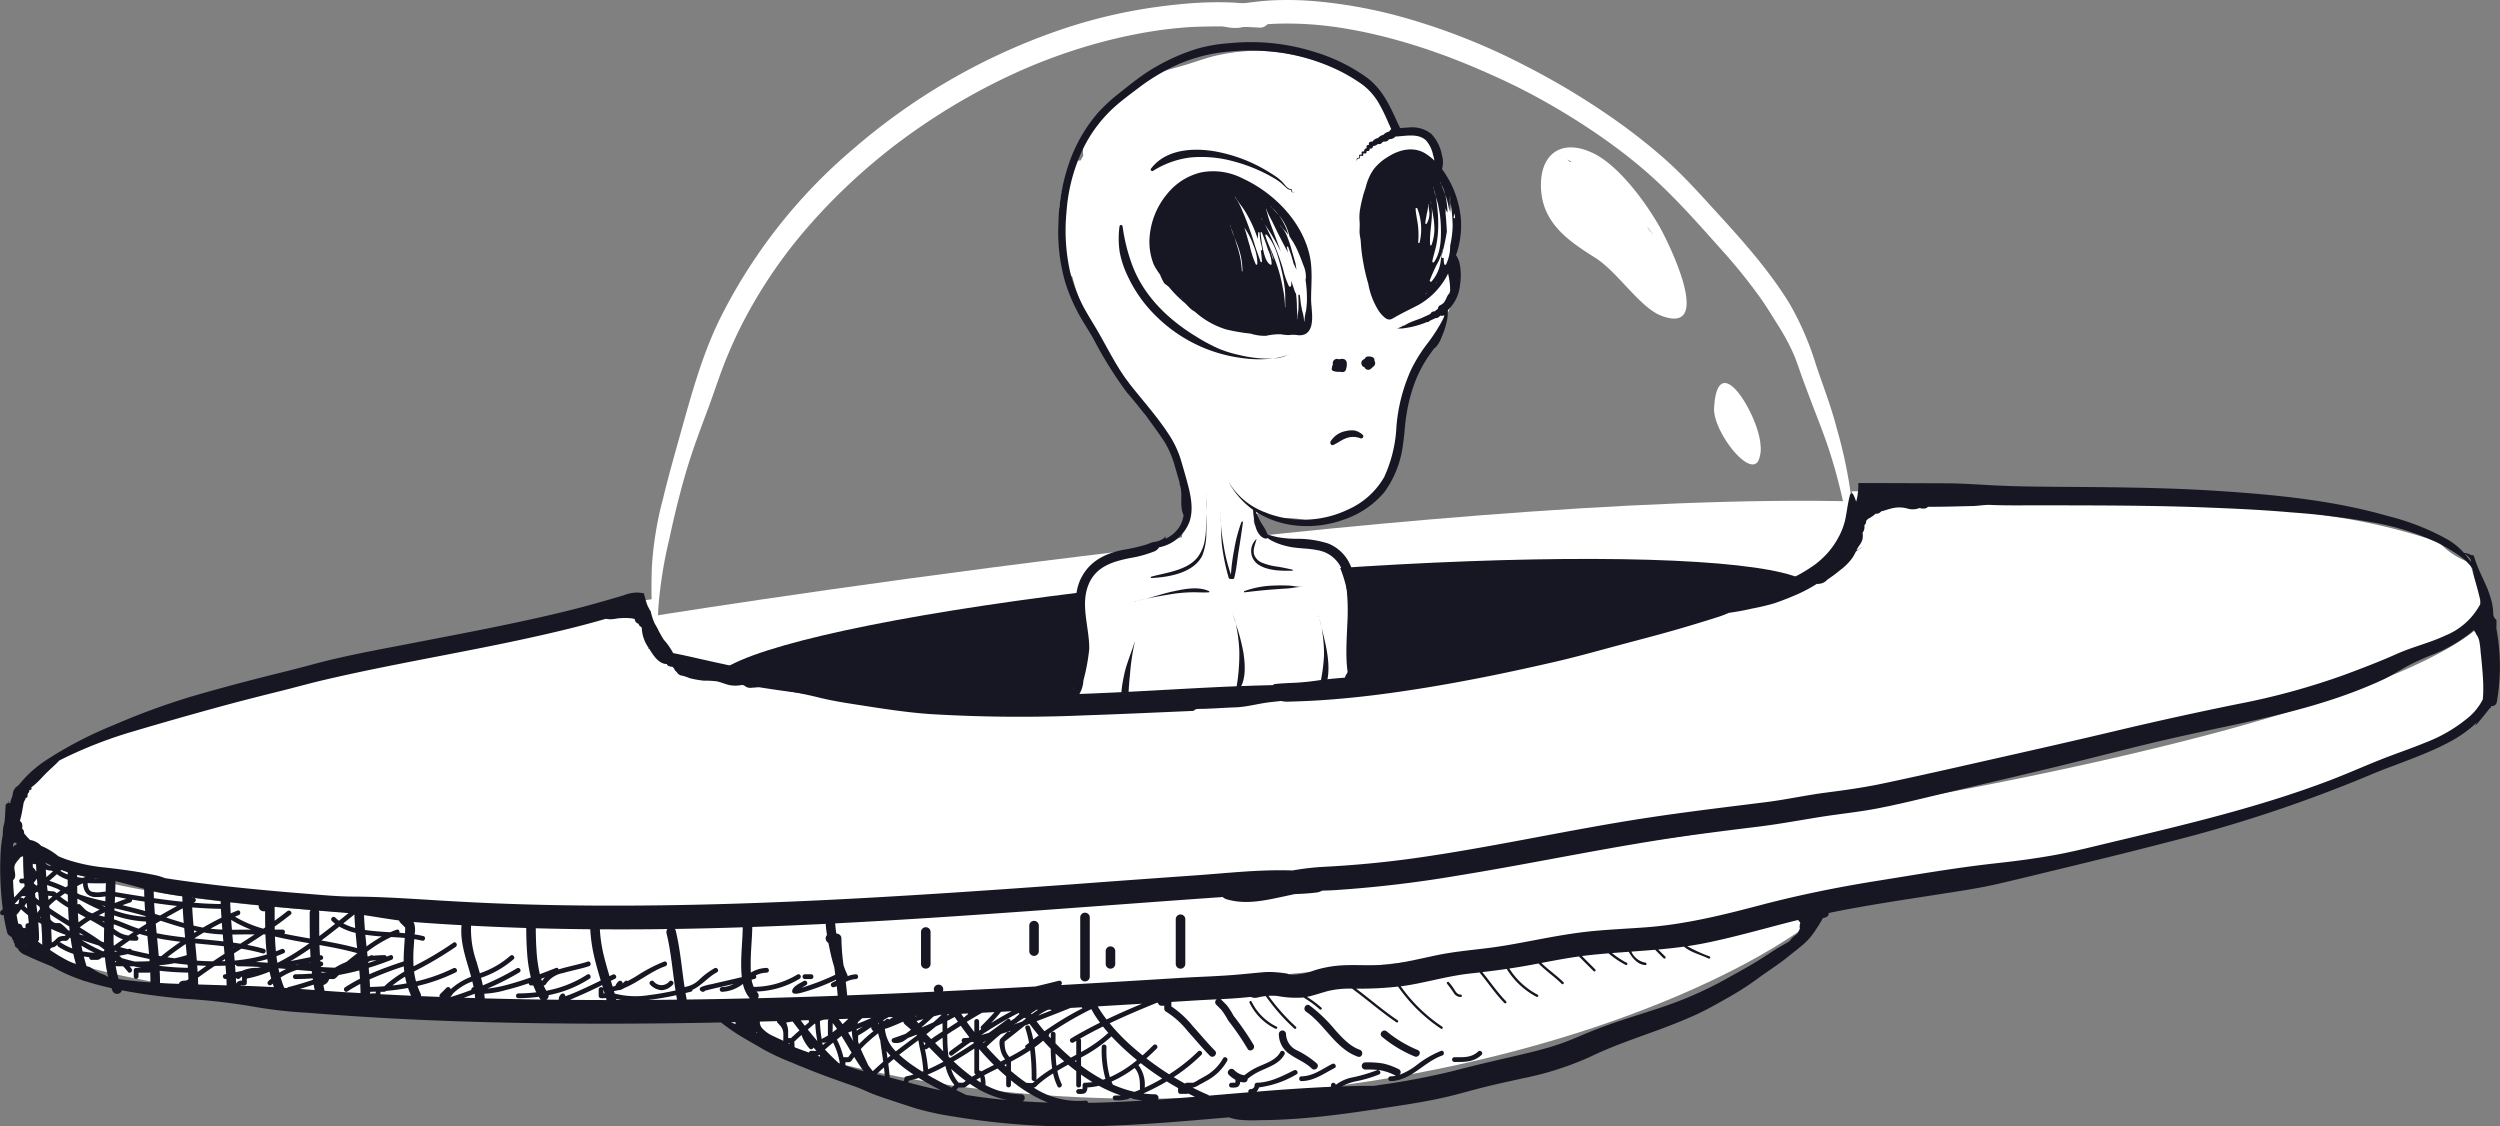 <svg xmlns="http://www.w3.org/2000/svg" width="435" height="196" viewBox="0 0 435 196"><rect x="0" y="0" width="435" height="196" fill="#808080" stroke="none"/><title>ufo</title><g id="9c83d272-b098-4523-bb47-f42146512ad9" data-name="Слой 2"><g id="44f80107-62ed-408f-af67-563b5b6bdcac" data-name="Слой 1"><g id="0654a2c7-9932-44cd-8937-ba233f471292" data-name="fd5d383f-5396-475d-9603-3cb0480764b5"><g id="18cedacb-e92d-484d-b582-66d64652f3ae" data-name="b89f1065-bc8a-42e9-b0fd-602adc435cc6"><path d="M110.442,107.7S247.19,85.367,322.953,87.251l13.958,11.185-78.2,34.632L90.509,129.793Z" style="fill:#fff"/><ellipse cx="219.82" cy="110.758" rx="96.041" ry="10.895" transform="translate(-8.494 18.774) rotate(-4.798)" style="fill:#171723"/><path d="M253.494,46.939c-.013-.049-.029-.1-.044-.146.064-.246.127-.493.185-.741a1.146,1.146,0,0,1-.287-.742v-2.5c0-.054,0-.107.006-.16a26.165,26.165,0,0,1,.272-3.844,1.634,1.634,0,0,1,.174-.521,17.79,17.79,0,0,0-.851-2.422c-.034-.218-.07-.435-.106-.651-.154-.929-.371-1.846-.613-2.756a1.286,1.286,0,0,1-.254-.306,5.987,5.987,0,0,1-.644-1.564,1.542,1.542,0,0,1-.655-.72,6.1,6.1,0,0,1-.376-2.508,4.932,4.932,0,0,0-.476-.472,4.717,4.717,0,0,0-2.3-3.848,4.53,4.53,0,0,0-1.292-.5,1.616,1.616,0,0,1-1.147.783,1.52,1.52,0,0,1-1.648-1.111c-.015-.015-.03-.03-.044-.046-2.071-2.369-3.474-5.22-5.279-7.784-2.049-1.1-4.271-1.9-6.458-2.819l1.114.471a36.164,36.164,0,0,0-13.491-3.2,32.788,32.788,0,0,0-6.983.7c-2.07.4-4.011,1.155-6.024,1.759-1.965.589-3.965,1.051-5.886,1.781a22.211,22.211,0,0,0-4.66,2.679c-3.528,2.452-6.949,5.5-7.27,10.073a7.648,7.648,0,0,0,.032,1.257q-.231.416-.454.839a1.823,1.823,0,0,0-1.619.944,18.923,18.923,0,0,0-2.072,7.325,1.425,1.425,0,0,1,1.115,1.635c-.019.095-.041.19-.062.284s-.084.416-.093.49c-.03.243-.056.486-.073.729s-.02.5-.047.744a1.366,1.366,0,0,1-.686,1.087c-.083.223-.167.447-.255.669l-.011.024q.085,1.089.253,2.173a11.089,11.089,0,0,0,.572,2.165,3.224,3.224,0,0,0,1.122,1.675c.129.1.262.186.4.273a44.1,44.1,0,0,0,1.491,4.63,64.985,64.985,0,0,0,4.52,9.352,38.1,38.1,0,0,0,2.119,3.632l.023.032a1.443,1.443,0,0,1,1.248.339,1.832,1.832,0,0,1,.476.712.855.855,0,0,1,.052.17c.007.027.011.054.016.081s.032.07.049.105c.115.236.235.471.357.7.343.655.7,1.3,1.05,1.954.426.783.861,1.563,1.285,2.348.139.175.28.345.431.516a10.85,10.85,0,0,0,2.041,1.816,34.428,34.428,0,0,1,2.2,3.783c.15.3.294.6.435.9.139.786.3,1.585.477,2.425.3,1.423.663,2.834,1.07,4.231.166.773.335,1.545.5,2.319.178.867.332,1.641.449,2.4a4.7,4.7,0,0,0-1.209,2.908,11.6,11.6,0,0,0-3.427,1.3l-.028,0c-1.177.234-2.362.439-3.538.681a14.887,14.887,0,0,0-7.379,3.294c-2.3,2.105-3.075,5.2-3.343,8.173-.051.568-.066,1.137-.067,1.706a1.635,1.635,0,0,1,.916,1.608,22.066,22.066,0,0,1-1.494,8.721,1.5,1.5,0,0,1-.472.619c-.012.242-.021.484-.023.727a4.424,4.424,0,0,0,.139,1.128c15.628.253,31.22-1.363,46.77-2.841a5.206,5.206,0,0,0,.412-1.05c.113-.178.23-.353.341-.533a6.23,6.23,0,0,0,.827-2.254,14.163,14.163,0,0,1,.052-5.409,17.936,17.936,0,0,0-.494-2A22.866,22.866,0,0,0,232,96.329a4.683,4.683,0,0,0-2.775-2.138,4.365,4.365,0,0,0-.842-.146,1.648,1.648,0,0,1-1.542.209l-.071-.026c-.106.031-.211.065-.317.1h0l.085-.036c-.03.013-.06.023-.091.035q-.108-.034-.216-.072a1.853,1.853,0,0,1-1.212.384,8.624,8.624,0,0,1-3.967-1.006q-.207.039-.423.09c-.071.017-.14.037-.21.058,0-.175,0-.351-.007-.526a9.1,9.1,0,0,1-1.954-1.714,1.525,1.525,0,1,1,2.444-1.825,5.1,5.1,0,0,0,.648.633,1.61,1.61,0,0,1,.429-.124,17.728,17.728,0,0,1,5.342.294c.412.063.831.129,1.254.186a4.441,4.441,0,0,1,1.161-.2,1.783,1.783,0,0,1,1.015.247l.093,0a15.425,15.425,0,0,0,1.939-.243,1.388,1.388,0,0,1,.441-.014c.389-.166.771-.348,1.14-.548a7.505,7.505,0,0,0,2.606-2.343l0,0a5.235,5.235,0,0,0,2.866-2.267c.323-.43.649-.857.957-1.3a9.564,9.564,0,0,0,1.753-4.7c.119-.395.229-.795.327-1.2a43.1,43.1,0,0,0,.933-4.869c.161-1.3.19-2.606.314-3.907a10.964,10.964,0,0,1,.4-1.554c1.384-2.853,3.306-5.42,4.754-8.239.368-.716.663-1.455,1.075-2.147.439-.738.855-1.487,1.225-2.262a17.135,17.135,0,0,0,1.208-3.064,23.14,23.14,0,0,1,.608-2.444l-.177.419A4.653,4.653,0,0,0,253.494,46.939Z" style="fill:#fff"/><path d="M221.6,62.368a6.176,6.176,0,0,0,2.493-.616A12.381,12.381,0,0,1,221.6,62.368Z" style="fill:#171723"/><path d="M195.332,39.4a.27.27,0,0,0-.539,0,15.927,15.927,0,0,0,.032,4.442,16.67,16.67,0,0,0,1.349,4.1,23.561,23.561,0,0,0,4.907,6.985,25.869,25.869,0,0,0,14.847,7.349,20.892,20.892,0,0,0,5.667.086c-.5.034-.989.037-1.447.034a21.357,21.357,0,0,1-4.5-.623A20.782,20.782,0,0,1,211.9,60.6a32.7,32.7,0,0,1-3.867-2.1c-4.9-2.989-9.2-7.194-11.148-12.71A31.8,31.8,0,0,1,195.332,39.4Z" style="fill:#171723"/><path d="M224.221,61.678c-.043.026-.088.049-.133.073.048-.017.095-.032.143-.05C224.248,61.7,224.237,61.669,224.221,61.678Z" style="fill:#171723"/><path d="M224.722,32.915c-.64-.022-.959-.534-1.359-.98a6.606,6.606,0,0,0-1.087-1.027,28.811,28.811,0,0,0-2.7-1.681,26.516,26.516,0,0,0-6.634-2.565c-4.187-1.043-9.817-1.1-12.682,2.7-.171.226.152.505.372.373a15.676,15.676,0,0,1,6.515-2.335,20.921,20.921,0,0,1,7.527.687,27.93,27.93,0,0,1,6.656,2.713,11.059,11.059,0,0,1,1.449.937c.438.359.828.773,1.266,1.132.229.188.575.062.646.368.064.281.264.222.52.237a.012.012,0,0,0,.011-.014.011.011,0,0,0-.011-.011c-.36.017-.459-.182-.443-.483A.052.052,0,0,0,224.722,32.915Z" style="fill:#171723"/><path d="M253.349,44.4a15.664,15.664,0,0,0,.84-6.416,17.253,17.253,0,0,0-3.276-8.564,4.377,4.377,0,0,0-.024-2.45,7.152,7.152,0,0,0-1.846-3.673,5.347,5.347,0,0,0-3.963-1.107c-.484.019-.967.062-1.451.1-.191-.373-.375-.753-.553-1.147-1.307-2.9-2.608-5.67-5.219-7.628a30.748,30.748,0,0,0-8.973-4.431,36.823,36.823,0,0,0-15-1.564,26.672,26.672,0,0,0-5.667.983,34.79,34.79,0,0,0-9.515,4.66c-1.406,1-2.757,2.09-4.1,3.164a28.4,28.4,0,0,0-3.664,3.415,26.9,26.9,0,0,0-5.034,8.979A34.08,34.08,0,0,0,184.17,38.8a31.5,31.5,0,0,0,1.187,10.35,30.507,30.507,0,0,0,2.1,5.037c.842,1.627,1.879,3.142,2.783,4.735a70.121,70.121,0,0,0,5.862,9.4A84.53,84.53,0,0,1,202.7,77a17.769,17.769,0,0,1,1.805,4.4c.259.9.532,1.8.78,2.7a.1.1,0,0,0-.037.126c.665,1.739-.109,3.731.7,5.419a5.4,5.4,0,0,1-.792,2.123,5.785,5.785,0,0,1-2.372,1.987c.025-.124.045-.251.068-.379,0-.013-.013-.024-.023-.014a3.077,3.077,0,0,1-1.514.836c-.3.111-.609.087-.923.2s-.6.244-.906.35a31.142,31.142,0,0,1-4.078.929c-2.966.6-5.577,1.832-7.114,4.568-1.931,3.438-.831,7.43-.485,11.1a12.265,12.265,0,0,1,0,2.821,25.017,25.017,0,0,1-.674,2.893,16.363,16.363,0,0,0-.388,2.218,5.082,5.082,0,0,1-.433,2.214c-.2.294.211.735.506.507a5.293,5.293,0,0,0,1.7-3.616,34.5,34.5,0,0,0,1.008-5.447c.051-3.77-1.656-7.79-.031-11.431,1.336-2.992,4.228-3.823,7.177-4.41a19.826,19.826,0,0,0,4.038-1.1,1.675,1.675,0,0,0,.844-.58,1.38,1.38,0,0,1,.109-.175c.062-.013.124-.025.186-.039a7.092,7.092,0,0,0,5.112-4.41c.795-2.28.167-4.871-.444-7.114-.341-1.254-.707-2.506-1.076-3.752a17.069,17.069,0,0,0-2.129-4.419c-2-3.074-4.464-5.779-6.718-8.658-2.308-2.95-3.9-6.338-5.784-9.555-.928-1.583-1.924-3.1-2.724-4.76a27.614,27.614,0,0,1-1.888-5.223,33.1,33.1,0,0,1-.628-10.423,30.259,30.259,0,0,1,2.42-9.989,23.927,23.927,0,0,1,6.017-8.363c1.274-1.13,2.648-2.137,4-3.164a35.112,35.112,0,0,1,4.471-2.923,28.129,28.129,0,0,1,10.485-3.389,39.027,39.027,0,0,1,10.18.151,34.518,34.518,0,0,1,9.676,3,28.966,28.966,0,0,1,4.291,2.553,10.929,10.929,0,0,1,3.01,3.577c.749,1.327,1.324,2.747,1.957,4.131a.645.645,0,0,0-.094.079,4.1,4.1,0,0,0-.3.358,1.656,1.656,0,0,0-.968.55,1.682,1.682,0,0,0-.936.559,1.432,1.432,0,0,0-.951.6l-.273.028c-.188.019-.4.159-.379.38.006.065.013.129.02.194l-.135.009a.3.3,0,0,0-.292.293l.018.267c-.295.06-.419.208-.428.542-.095.011-.191.021-.287.028a.155.155,0,0,0-.154.153c.008.127.016.254.023.38-.121.009-.242.018-.363.025a.093.093,0,0,0-.091.091l.028.458c0-.042-.268,0-.306.019-.2.095-.147.322-.137.513a.011.011,0,0,0,.012.011.011.011,0,0,0,.011-.011c.021-.347.179-.451.483-.435a.062.062,0,0,0,.061-.061c.007-.139.016-.279.024-.418,0,.045.016.019.162.029l.247.018a.125.125,0,0,0,.124-.124l.02-.328c.117.012.233.026.35.035a.2.2,0,0,0,.2-.2c.022-.266.032-.247.293-.237a.261.261,0,0,0,.258-.258c0-.062.008-.123.013-.185.074.005.149.011.223.018.191.02.312-.165.329-.329l.01-.1a1.417,1.417,0,0,0,.777-.307c.161-.1.329-.014.511-.064.216-.06.373-.395.578-.408.279-.017.473.033.706-.169.321-.279.222-.274.55-.269a1.392,1.392,0,0,0,.794-.444c1.737-.074,3.927-.626,5.3.658a5.35,5.35,0,0,1,1.23,2.481,7.858,7.858,0,0,1,.25,1.039,10.282,10.282,0,0,0-1.53-1.2c-2.1-1.331-4.594-.705-6.558.554a8.834,8.834,0,0,0-2.526,2.224,9.133,9.133,0,0,0-1.306,2.944c-.157.557-.379,1.1-.516,1.669-.166.689-.351,1.36-.457,2.054a8.411,8.411,0,0,0-.131,2.336c.063.64-.019,1.279,0,1.92.015.564.187,1.095.209,1.651a28.8,28.8,0,0,0,.455,3.694,32.385,32.385,0,0,0,.853,3.612,12.967,12.967,0,0,0,1.56,4.275,5.352,5.352,0,0,0,1.487,1.73c.657.366.938.171,1.532-.177,1.373-.8,2.787-1.441,4.183-2.183a12.687,12.687,0,0,0,5.12-5.441,12.978,12.978,0,0,1,.364,3c-.045.157-.094.314-.15.468-.092.1-.2.2-.236.256a5.591,5.591,0,0,0-.33.7,5.3,5.3,0,0,1-.394.65,2.3,2.3,0,0,1-.666.451.7.7,0,0,0-.354.617v.009a2.244,2.244,0,0,0-.528.412,1.189,1.189,0,0,0-.5.12,1.032,1.032,0,0,0-.3.352l-.26.125c-.1.047-.2.092-.3.138a.287.287,0,0,0-.053.025q-.506.234-1.012.465c-.538.2-1.084.389-1.617.6a9.739,9.739,0,0,0-1.267.646,3.044,3.044,0,0,1-.368.064.018.018,0,0,0-.018.018c0,.034,0,.068,0,.1a3.035,3.035,0,0,0-.764.344l0,0v0l.007.005c.046,0,.092,0,.138,0l0,0,0,0c.06,0,.121-.008.181-.017.147-.01.294-.022.439-.037V57.2a5.26,5.26,0,0,1-.978.024c-.016,0-.016.026,0,.025.329-.016.659-.006.988,0a.01.01,0,0,0,.01-.01v-.095a15.069,15.069,0,0,0,4.315-1.122l.047.014a.277.277,0,0,0,.344-.182q.532-.236,1.062-.5l.012-.006a.873.873,0,0,0,.3-.022,1.3,1.3,0,0,0,.5-.377l.052-.016a1.412,1.412,0,0,1,.283.017.542.542,0,0,0,.406-.133c-.026.13-.056.26-.089.388-.1.221-.21.44-.321.655a29.491,29.491,0,0,1-2.627,4.025,26.539,26.539,0,0,0-2.732,4.4,29.77,29.77,0,0,0-2.567,9.895A23.723,23.723,0,0,1,240.854,83a13.558,13.558,0,0,1-6.321,5.667,17.985,17.985,0,0,1-15.359.077,12.3,12.3,0,0,1-5.319-4.778.009.009,0,0,0-.013,0l0,.011a14.327,14.327,0,0,0,4.218,4.746.2.2,0,0,0-.02.126,15.293,15.293,0,0,0,.506,3.069c.283.769.852,1.726,1.747,1.8a.3.3,0,0,0,.253-.118,5.356,5.356,0,0,0,.613.42A10.956,10.956,0,0,0,223.78,95c1.786.481,3.692.353,5.5.738a5.544,5.544,0,0,1,4.011,2.927,11.244,11.244,0,0,1,1.028,3.846,37.158,37.158,0,0,1,.123,5.883c-.089,2.241-.246,4.482-.129,6.725a20,20,0,0,0,.423,3.178,8.2,8.2,0,0,0,.51,1.468,3.135,3.135,0,0,0,1.137,1.209.166.166,0,0,0,.236-.006.164.164,0,0,0,.046-.111,7.328,7.328,0,0,0,.045-1.228c-.083-.444-.19-.886-.284-1.329a21.425,21.425,0,0,1-.455-2.948,50.828,50.828,0,0,1,.073-5.983c.162-3.443.343-7.153-.858-10.449a7.092,7.092,0,0,0-4.069-4.345,17.483,17.483,0,0,0-5.465-.824,19.242,19.242,0,0,1-3.311-.276A16.768,16.768,0,0,1,220.565,93a8.56,8.56,0,0,0-.96-1.764,17.973,17.973,0,0,1-1.119-2.222c.086.056.173.113.261.167a16.072,16.072,0,0,0,7.177,2.3,18.723,18.723,0,0,0,7.912-1.074,15.817,15.817,0,0,0,7-4.716,17.7,17.7,0,0,0,3.288-8.37c.25-1.6.314-3.222.548-4.825a29.658,29.658,0,0,1,1.173-5,22.5,22.5,0,0,1,2.166-4.656c.482-.79,1.029-1.536,1.579-2.28a.192.192,0,0,0,.139-.049,5.109,5.109,0,0,0,1.09-1.806,13.266,13.266,0,0,0,.81-2.35,7.935,7.935,0,0,0,.3-2.387,7.009,7.009,0,0,0,2.126-4.484,10.256,10.256,0,0,0-.019-3.285A4.192,4.192,0,0,0,253.349,44.4Zm-.274-7.241c.048.286.09.572.121.859a.621.621,0,0,0-.286-.129q.056-.31.108-.621c.021-.036.04-.072.058-.109Zm-5.047,14.067c.024-.044.049-.087.073-.13.078-.042.157-.087.234-.136-.1.091-.2.179-.306.266Zm1.764-1.88c.035-.066.07-.133.1-.2a.594.594,0,0,0,.1-.074C249.928,49.16,249.86,49.252,249.792,49.342Zm-5.634,7.432-.036.019-.058.02a.23.23,0,0,1,.094-.039Z" style="fill:#171723"/><path d="M200.773,46.077a12.927,12.927,0,0,0,1.067,1.69,10.109,10.109,0,0,0,.7,1.452c.248.3.613.471.882.753a20.505,20.505,0,0,0,2.423,2.482c.676.509,1.156,1.283,1.886,1.666l.215.153a14.517,14.517,0,0,0,5.392,3.044,31.274,31.274,0,0,0,4.259.729,8.192,8.192,0,0,0,2.684.388,10.853,10.853,0,0,1,2.585-.274,8.472,8.472,0,0,0,1.392.146,5.333,5.333,0,0,1,1.394-.015,2.393,2.393,0,0,0,1.435-.147c1.014-.52,1.235-1.757,1.226-3.044-.009-1.091-.183-2.217-.183-2.974,0-2.64.325-5.234-.289-7.839-1.394-5.892-6.268-10.776-11.642-13.248A11.165,11.165,0,0,0,208.981,30a10.758,10.758,0,0,0-5.878,3.724,13.274,13.274,0,0,0-3.1,8A10.655,10.655,0,0,0,200.773,46.077Zm4.857,5.7c.02.049.04.1.061.147l-.113-.1a.286.286,0,0,0,.052-.046Z" style="fill:#171723"/><path d="M231.818,63.67c-.017.142-.082.288-.1.5a.421.421,0,0,0,.415.417h.018a1.347,1.347,0,0,0,.611.1c.207.007.417.019.625.03a.682.682,0,0,0,.644-.137.626.626,0,0,0,.2-.458,1.147,1.147,0,0,0,.067-.208,2.916,2.916,0,0,0,.043-.74.731.731,0,0,0-.725-.726,2.146,2.146,0,0,0-.647.078.74.74,0,0,0-1.072.648,1.159,1.159,0,0,0,.041.256A.367.367,0,0,0,231.818,63.67Z" style="fill:#171723"/><path d="M237.414,63.886a.7.7,0,0,0,1.139.269c.169-.162.352-.3.519-.47a.771.771,0,0,0,.085-.1l.009-.015c.009-.014.018-.028.026-.042s.01-.016.014-.024.012-.027.019-.041l0-.007a.864.864,0,0,0,.031-.085c0-.013.005-.025.008-.038l0-.018a.686.686,0,0,0,.013-.128v-.008c0-.012,0-.024,0-.035l0-.037c0-.012,0-.022-.006-.034a.554.554,0,0,0-.011-.056v0a.738.738,0,0,0-.106-.236l.008-.095a.562.562,0,0,0-.414-.562,1.574,1.574,0,0,0-.683-.1.653.653,0,0,0-.618.443.736.736,0,0,0-.036,1.427Zm1.254-1.793-.043-.009.034,0Z" style="fill:#171723"/><path d="M215.033,108.558a27.617,27.617,0,0,1,.611,4.807,33.884,33.884,0,0,1-.562,6.6c-.027.2.221.429.385.225,1.395-1.747,1.2-4.411.913-6.488A32.233,32.233,0,0,0,215.033,108.558Z" style="fill:#171723"/><path d="M215.033,108.558a13.886,13.886,0,0,0-.468-1.571C214.711,107.515,214.87,108.038,215.033,108.558Z" style="fill:#171723"/><path d="M214.46,106.708c.036.092.07.186.1.279l-.079-.286C214.482,106.683,214.453,106.692,214.46,106.708Z" style="fill:#171723"/><path d="M230.377,114.076a31.083,31.083,0,0,1-1.228,7.121.3.3,0,0,0,.54.228c2.469-3.678,1.286-8.158.261-12.223A24.742,24.742,0,0,1,230.377,114.076Z" style="fill:#171723"/><path d="M229.42,107.124c.038.116.073.232.107.35-.027-.12-.054-.239-.08-.357C229.443,107.1,229.415,107.107,229.42,107.124Z" style="fill:#171723"/><path d="M229.95,109.2c-.115-.587-.255-1.166-.423-1.728C229.657,108.039,229.8,108.616,229.95,109.2Z" style="fill:#171723"/><path d="M197.421,111.7c-.567,1.9-1.394,3.719-1.81,5.667-.447,2.091-.835,4.424-.086,6.479.078.213.449.274.5,0,.347-2.094.338-4.233.582-6.345a39.538,39.538,0,0,1,.846-5.793.014.014,0,0,0-.027-.008Z" style="fill:#171723"/><path d="M209.9,86.252c-.018.982,0,1.965.021,2.947Q209.941,87.723,209.9,86.252Z" style="fill:#171723"/><path d="M200.344,100.578c3.029-.151,7.348-.866,8.857-3.915a10.8,10.8,0,0,0,.7-4.086c.059-1.125.043-2.252.022-3.378-.011.956-.038,1.912-.083,2.861a13.835,13.835,0,0,1-.281,2.339,7.033,7.033,0,0,1-.717,1.846c-1.552,2.953-5.691,3.31-8.53,4.1a.119.119,0,0,0,.032.233Z" style="fill:#171723"/><path d="M209.9,85.888c0,.121,0,.243.007.365,0-.122,0-.243.007-.365l-.007-.007Z" style="fill:#171723"/><path d="M212.381,89.219c.007.135.011.271.017.406,0-.136,0-.272.011-.406a.014.014,0,0,0-.028,0Z" style="fill:#171723"/><path d="M212.442,91.252c-.011-.541-.024-1.083-.044-1.627C212.388,90.162,212.405,90.707,212.442,91.252Z" style="fill:#171723"/><path d="M214.763,100.539c.4-1.536.515-3.192.775-4.759.269-1.62.5-3.233.729-4.859a.137.137,0,0,0-.095-.168.135.135,0,0,0-.168.095h0a26.792,26.792,0,0,0-1.246,4.716,33.974,33.974,0,0,0-.578,4.427,30.447,30.447,0,0,1-1.263-5.06,35.548,35.548,0,0,1-.475-3.679c.026,1.238.052,2.474.191,3.718a36.163,36.163,0,0,0,1.159,5.563.281.281,0,0,0,.265.2l.416.025A.3.3,0,0,0,214.763,100.539Z" style="fill:#171723"/><path d="M199.391,104.189q-.783.165-1.555.351C198.358,104.444,198.875,104.323,199.391,104.189Z" style="fill:#171723"/><path d="M210.375,102.859c-1.9-.87-4.227-.385-6.186.028-1.613.34-3.2.885-4.8,1.3,1.465-.309,2.951-.567,4.415-.807a25.864,25.864,0,0,1,3.391-.317c1.041-.032,2.08.065,3.12.006C210.42,103.065,210.485,102.91,210.375,102.859Z" style="fill:#171723"/><path d="M197.438,104.636c.132-.033.266-.064.4-.1-.134.024-.27.048-.405.069C197.414,104.612,197.421,104.64,197.438,104.636Z" style="fill:#171723"/><path d="M226.525,102.111c-.787.023-1.57-.2-2.363-.226-.873-.028-1.751-.037-2.624.009a16.123,16.123,0,0,0-5.015.96c-.1.039-.1.225.027.211,1.655-.192,3.324-.381,4.987-.5.787-.058,1.574-.119,2.362-.163.869-.049,1.763-.288,2.624-.263a.014.014,0,0,0,.014-.014A.015.015,0,0,0,226.525,102.111Z" style="fill:#171723"/><path d="M218.622,93.791a2.844,2.844,0,0,0,.21,4.366c1.673,1.184,4.09,1.174,6.03,1.151a.1.1,0,0,0,.026-.192c-.917-.2-1.8-.4-2.73-.536a9.979,9.979,0,0,1-2.456-.63,2.418,2.418,0,0,1-1.448-1.36c-.327-.923.175-1.9.384-2.789a.009.009,0,0,0-.006-.012Z" style="fill:#171723"/><path d="M231.976,77.426c.714-.289,1.325-.8,2.042-1.09a3.492,3.492,0,0,1,2.648-.092.374.374,0,0,0,.376-.646,3.066,3.066,0,0,0-1.36-.694,4.467,4.467,0,0,0-1.591.12,3.905,3.905,0,0,0-2.576,1.8C231.388,77.107,231.6,77.578,231.976,77.426Z" style="fill:#171723"/><path d="M220.033,38.961q-.157-.288-.336-.561C219.8,38.589,219.917,38.776,220.033,38.961Z" style="fill:#fff"/><path d="M219.436,38.025c.092.121.178.247.261.375-.074-.133-.146-.267-.213-.4C219.468,37.964,219.414,38,219.436,38.025Z" style="fill:#fff"/><path d="M219.573,40.478c-.045-.112-.245-.111-.23.031a24.652,24.652,0,0,0,.437,2.925c.185.8.486,2.181,1.267,2.616a.149.149,0,0,0,.205-.056.122.122,0,0,0,.014-.033,6.314,6.314,0,0,0-.638-2.518C220.315,42.439,219.962,41.454,219.573,40.478Z" style="fill:#fff"/><path d="M219.616,43.423a7.577,7.577,0,0,0-.257-1.246,13.34,13.34,0,0,1-.2-1.668.117.117,0,0,0-.117-.117.119.119,0,0,0-.117.117c-.012.3-.055.675-.075,1.068-.223-.679-.469-1.35-.752-2.007a23.354,23.354,0,0,0-1.421-2.755c-.534-.891-1.255-1.667-1.766-2.564-.02-.034-.071,0-.044.034a10.464,10.464,0,0,1,1.352,2.53c.417.916.773,1.866,1.116,2.812s.657,1.873.942,2.823c.315,1.051.712,2.051,1.062,3.088.042.126.253.113.242-.032-.052-.677-.1-1.315-.208-1.955a.156.156,0,0,0,.215-.043A.167.167,0,0,0,219.616,43.423Z" style="fill:#fff"/><path d="M216.562,39.67c-.008-.012-.029-.005-.024.01.358,1.034.6,2.115.942,3.16a16.167,16.167,0,0,0,1.025,3.153.145.145,0,0,0,.267-.072,8.012,8.012,0,0,0-.686-3.249A12.284,12.284,0,0,0,216.562,39.67Z" style="fill:#fff"/><path d="M221.358,36.17c.387.453.8.872,1.184,1.317A8.317,8.317,0,0,0,221.358,36.17Z" style="fill:#fff"/><path d="M221.1,35.949c.087.071.171.146.255.221-.073-.086-.146-.171-.216-.26C221.119,35.882,221.075,35.926,221.1,35.949Z" style="fill:#fff"/><path d="M214.794,41.312c.178.555.346,1.113.518,1.652a15.975,15.975,0,0,1,.771,4.206.052.052,0,0,0,.052.052.052.052,0,0,0,.052-.052,12.422,12.422,0,0,0-.681-4.017C215.309,42.535,215.047,41.925,214.794,41.312Z" style="fill:#fff"/><path d="M214.033,39.274c.049.106.094.214.139.321-.032-.113-.062-.228-.088-.342C214.076,39.215,214.016,39.236,214.033,39.274Z" style="fill:#fff"/><path d="M214.794,41.312c-.188-.583-.389-1.163-.622-1.717A15.091,15.091,0,0,0,214.794,41.312Z" style="fill:#fff"/><path d="M250.6,31.78c.059.094.113.192.166.29-.039-.1-.078-.207-.116-.311C250.64,31.72,250.583,31.748,250.6,31.78Z" style="fill:#fff"/><path d="M251.464,33.859a7.625,7.625,0,0,0-.693-1.789C251,32.671,251.243,33.26,251.464,33.859Z" style="fill:#fff"/><path d="M249.472,32.885c-.023-.1-.045-.2-.064-.294-.007-.037-.069-.017-.051.021C249.4,32.7,249.435,32.794,249.472,32.885Z" style="fill:#fff"/><path d="M250.252,39.052a18.363,18.363,0,0,1-.3,3.407c-.188,1.015-.532,1.99-.729,3a.169.169,0,0,0,.308.13c1.227-1.71,1.238-4.293,1.174-6.317a20.217,20.217,0,0,0-.4-3.316c-.118-.6-.3-1.183-.476-1.768.1.536.16,1.08.224,1.586A26.58,26.58,0,0,1,250.252,39.052Z" style="fill:#fff"/><path d="M249.472,32.885c.1.438.225.871.356,1.3A7.1,7.1,0,0,0,249.472,32.885Z" style="fill:#fff"/><path d="M248.842,42.591a.125.125,0,0,0,.132.117.124.124,0,0,0,.11-.085,8.18,8.18,0,0,0,.475-3.512c-.054-1.125-.334-2.212-.488-3.319C249.386,38.02,248.682,40.36,248.842,42.591Z" style="fill:#fff"/><path d="M248.939,35.1a6.711,6.711,0,0,1,.132.687c-.032-.23-.06-.461-.078-.693a.028.028,0,0,0-.055,0Z" style="fill:#fff"/><path d="M248.578,35.513c0-.036-.059-.036-.056,0a7.693,7.693,0,0,1-.267,1.705c-.084.548-.213,1.074-.25,1.626a.131.131,0,0,0,.133.128.134.134,0,0,0,.109-.063,3.383,3.383,0,0,0,.453-1.418C248.786,36.82,248.525,36.176,248.578,35.513Z" style="fill:#fff"/><path d="M252.407,35.351a15.978,15.978,0,0,1,.026,1.723,19.044,19.044,0,0,1-.115-2.394c0-.035-.058-.035-.056,0a13.162,13.162,0,0,1-.064,2.11q-.114-.732-.28-1.453a12.316,12.316,0,0,0-.454-1.479,14.429,14.429,0,0,1,.4,3.1,2.621,2.621,0,0,1-.374-.623c-.009-.042-.075-.01-.051.021.152.2.067.7.1.949.06.473.089.955.123,1.431.038.526.074,1.06.088,1.594a40.178,40.178,0,0,1-.938,4.273.254.254,0,0,0,.414.246,3.479,3.479,0,0,0,.077,1.114.171.171,0,0,0,.213.114.169.169,0,0,0,.1-.074,7.288,7.288,0,0,0,.712-3.239l.007-.064a17.353,17.353,0,0,0,.425-3.405A26.451,26.451,0,0,0,252.407,35.351Z" style="fill:#fff"/><path d="M252.407,35.351c-.013-.167-.028-.334-.05-.5C252.372,35.018,252.388,35.185,252.407,35.351Z" style="fill:#fff"/><path d="M252.263,34.272q.058.287.094.579c-.017-.2-.031-.391-.039-.587a.029.029,0,0,0-.028-.028.028.028,0,0,0-.028.028Z" style="fill:#fff"/><path d="M251.016,43.423a9.308,9.308,0,0,1-1.067,2.7c-.415.884-.831,1.748-1.166,2.666a.19.19,0,0,0,.315.184,6.679,6.679,0,0,0,1.4-2.619c.272-.953.219-1.989.573-2.919C251.083,43.4,251.022,43.381,251.016,43.423Z" style="fill:#fff"/><path d="M227.152,48.622a.227.227,0,0,0,.064-.127,5.022,5.022,0,0,0-.448-2.4c-.318-.9-.675-1.782-1.064-2.655a10.522,10.522,0,0,0-.531-1.022c-.056-.11-.113-.218-.171-.327a.14.14,0,0,0-.059-.059c-.168-.274-.341-.544-.51-.81-.019-.03-.04-.058-.06-.088a8.887,8.887,0,0,0-1.021-2.546,7.333,7.333,0,0,0-.81-1.1,11.1,11.1,0,0,1,1.629,3.364c-.428-.561-.935-1.035-1.363-1.6-.026-.035-.072.01-.043.034A5.148,5.148,0,0,1,224,41.239a20.265,20.265,0,0,1,.833,2.57c.205.67.389,1.345.588,2.016q.086.559.165,1.121-.251-.55-.512-1.094a22.627,22.627,0,0,0-.929-2.876A.117.117,0,0,0,224,42.9a.115.115,0,0,0-.079.14c.059.3.122.6.187.9-.1-.194-.2-.389-.306-.583-.583-1.1-1.164-2.2-1.711-3.315-.286-.585-.564-1.173-.85-1.758a15.417,15.417,0,0,1-.921-1.94c-.011-.035-.067-.018-.054.015.213.52.306,1.077.478,1.611.2.618.416,1.229.643,1.837q.65,1.74,1.3,3.479c.065.175.129.352.194.527-.014-.027-.028-.055-.041-.083-.476-.982-1.013-1.932-1.573-2.868-.383-.64-.828-1.258-1.229-1.895.285.518.531,1.064.782,1.583.5,1.04.955,2.1,1.377,3.176.4,1.026.755,2.075,1.068,3.132a14.863,14.863,0,0,0,1,2.924.216.216,0,0,0,.4-.109,5.146,5.146,0,0,0,0-.842q.324.948.639,1.9a.873.873,0,0,0,.2.339c.039.326.075.652.1.979.042.531.055,1.063.06,1.595a9.974,9.974,0,0,1,0,1.853c-.007.04.054.047.054.007.008-.541.167-1.059.2-1.594s.031-1.063.023-1.595c0-.34-.014-.682-.027-1.024a.963.963,0,0,0,.257.018q.068.59.133,1.18c.057.527.167,1.055.272,1.575a7.328,7.328,0,0,1,.337,1.856c0,.036.058.036.055,0a9.126,9.126,0,0,1,.284-1.856q.111-.785.151-1.575a21.412,21.412,0,0,0-.231-3.717C227.166,48.717,227.158,48.67,227.152,48.622Z" style="fill:#fff"/><path d="M222.944,46.831c-.486-2.015-1.1-4.444-2.561-6a.132.132,0,0,0-.185.005.13.13,0,0,0-.032.122,12.728,12.728,0,0,0,.739,1.964,15.9,15.9,0,0,0,.6,2.175c.016.047.09.028.075-.021-.212-.669-.475-1.386-.651-2.11.122.278.245.553.358.83.428,1.044.847,2.087,1.176,3.167a26.776,26.776,0,0,1,.719,3.023,18.177,18.177,0,0,1,.41,3.427.028.028,0,1,0,.056,0c-.031-1.089.027-2.149-.095-3.239A27.265,27.265,0,0,0,222.944,46.831Z" style="fill:#fff"/><path d="M246.31,36.346c.064.877.252,1.748.383,2.617a14.612,14.612,0,0,1,.071,3.211c-.01.144.2.163.243.033a9.959,9.959,0,0,0-.378-5.9C246.573,36.137,246.3,36.154,246.31,36.346Z" style="fill:#fff"/><path d="M321.4,97.774c.086-.9.363-1.8.473-2.7.12-.991.239-1.978.293-2.974a37.628,37.628,0,0,0-.083-5.8A80.867,80.867,0,0,0,319.6,74.557c-.957-3.766-2.394-7.427-3.628-11.109a51.389,51.389,0,0,0-4.548-10.542c-4.049-6.642-9.437-12.351-14.65-18.073-2.1-2.3-4.209-4.55-6.518-6.64-2.395-2.169-4.925-4.188-7.52-6.111a128.926,128.926,0,0,0-17.385-10.669A111.191,111.191,0,0,0,245.7,3.465,84.294,84.294,0,0,0,228.7.2,55.826,55.826,0,0,0,220.841.09a67.851,67.851,0,0,0-7.965,1.09,1.776,1.776,0,0,0,0,3.4,7.679,7.679,0,0,0,2.839.241c.726-.144,1.457-.262,2.19-.365-.511.072.066-.007.143-.017.172-.021.345-.041.517-.06.348-.039.7-.072,1.044-.1.765-.068,1.532-.113,2.3-.144a59,59,0,0,1,9.244.405c.191.022.381.046.571.069.044,0,.675.089.22.028.384.052.767.109,1.15.167.839.128,1.675.273,2.509.428,1.636.3,3.261.664,4.876,1.062a101.9,101.9,0,0,1,9.834,2.988c1.645.587,3.273,1.217,4.89,1.877,1.364.558,2.944,1.243,4.543,1.957q4.791,2.139,9.355,4.721,4.437,2.506,8.653,5.384,2.028,1.383,3.991,2.86c1.113.835,2.233,1.722,3.481,2.761,5.212,4.341,9.708,9.444,14.211,14.5a94.628,94.628,0,0,1,6.968,8.633c1.069,1.526,2.033,3.119,3.024,4.7a36.941,36.941,0,0,1,2.687,5.006c.566,1.319.99,2.706,1.483,4.054q.8,2.178,1.624,4.345c1.135,2.992,2.354,5.981,3.3,9.04a91.772,91.772,0,0,1,2.391,9.218,30.763,30.763,0,0,1,.61,4.684c.032.764.069,1.516.03,2.281a12.234,12.234,0,0,1-.224,2.466.035.035,0,1,0,.068.01Z" style="fill:#fff"/><path d="M288.819,39.544C285.791,34.23,281.29,28.7,277.4,26.749c-5.68-2.85-9.6.044-9.258,6.17.332,5.966,4.814,9.036,9.416,11.924,3.877,2.432,7.8,8.693,11.517,10.1C298.426,58.468,290.175,41.924,288.819,39.544Zm-1.33,1.118-.149-.18c-.072-.088-.143-.177-.214-.265-.126-.157-.248-.318-.37-.478-.052-.108-.106-.216-.163-.321.379.483.744.98,1.088,1.488-.064-.081-.126-.163-.192-.244Zm-14.371-12.5a5.129,5.129,0,0,0-.411-.423,8.766,8.766,0,0,1,.774.455c-.118-.016-.24-.026-.363-.032Z" style="fill:#fff"/><path d="M305.93,80.221a5.31,5.31,0,0,0,.39-2.866c-.28-4.931-7.461-17.208-8.068-6.358C298.032,74.932,304.253,83.049,305.93,80.221Z" style="fill:#fff"/><path d="M434.605,119.152l0-.039-.252-7.14c-.4-1.4-.771-2.812-1.05-4.241q-.045-.23-.087-.459l-.055.064-.093.1-.108.12c-.031.035-.064.069-.1.1l-.112.12-.1.106-.116.119-.105.106-.121.119c-.036.035-.073.071-.111.106s-.081.079-.123.118-.078.073-.117.109l-.126.117c-.042.039-.082.074-.123.111s-.084.076-.128.114-.088.078-.133.116-.083.074-.126.11-.1.087-.155.13-.074.064-.113.095c-.09.076-.182.151-.276.226a40.733,40.733,0,0,1-5.922,3.848q-2.949,1.614-6.7,3.253a177.1,177.1,0,0,1-16.654,6.16l-.479.152q-3.006.958-6.256,1.915T388,126.837l-.529.144q-3.911,1.065-8.112,2.125-3.495.882-7.189,1.759c-40.458,9.615-94.457,17.836-152.049,23.149-41.688,3.846-82.351,5.879-117.589,5.879h-.019c-30.427,0-55.983-1.526-73.908-4.415q-14.972-2.412-22.42-5.968l-.007,0q-.7-.337-1.34-.683l0,0c-.1-.052-.191-.1-.285-.158l-.057-.032c-.091-.051-.18-.1-.269-.154l-.037-.022q-.412-.242-.791-.488l-.065-.041c-.071-.046-.142-.093-.211-.141l-.089-.06c-.067-.046-.133-.091-.2-.137l-.083-.059q-.315-.225-.6-.453l-.1-.076-.152-.125-.1-.087-.143-.122-.1-.092c-.065-.059-.129-.117-.192-.176s-.1-.091-.145-.137-.074-.073-.111-.11l-.108-.108-.106-.111-.1-.112-.1-.107-.11-.127-.08-.094,0,0,.484,13.684c.236,2.443,2.766,4.721,7.518,6.773,4.813,2.079,11.834,3.873,20.865,5.332,17.857,2.884,43.365,4.409,73.766,4.408,5.894,0,12.027-.057,18.229-.171,31-.568,64.4-2.487,99.256-5.7s68.037-7.439,98.624-12.553c34.834-5.824,64.053-12.47,84.5-19.218l.221-.074a1.425,1.425,0,0,1,.9-1.176c4.107-1.781,8.866-2.054,12.756-4.329l.016-.013a6.242,6.242,0,0,1,1.079-.654,1.349,1.349,0,0,1,1.2.034C429.828,127.273,434.95,122.911,434.605,119.152Z" style="fill:#fff"/><path d="M432.435,105.669c-.066-.19-.135-.378-.2-.568a1.524,1.524,0,0,1-.347-.764l-.054-.323c-.287-.761-.58-1.519-.858-2.283a17.334,17.334,0,0,1-1.1-3.829,12.547,12.547,0,0,1-5.473-3.55,103.773,103.773,0,0,0-18.8-4.506c-17.858-2.884-43.367-4.409-73.768-4.409-3.15,0-6.39.017-9.641.049.665,3.441,1.165,6.954,1.487,10.455l.04.44-.38.222c-.3.178-7.622,4.41-23.992,9.526-15.071,4.711-40.958,11.057-78.7,14.539-15.156,1.4-29.713,2.107-43.264,2.107-22.047,0-37.735-1.892-47.013-3.479a97.85,97.85,0,0,1-15.074-3.5l-.415-.149-.041-.44a106.685,106.685,0,0,1-.439-11.121c-34.337,5.786-63.132,12.367-83.315,19.045-12.78,4.228-21.837,8.444-26.675,12.342a1.194,1.194,0,0,1,.006.532c-.361,1.6-1,3.123-1.369,4.718-.052.222-.1.439-.13.653.02.487.039.974.052,1.461.008.332,0,.705.036,1.045a5.363,5.363,0,0,0,.482,1.155,1.306,1.306,0,0,1-.072,1.283,23.579,23.579,0,0,0,4.525,2.47c4.827,2.073,11.853,3.862,20.885,5.317,17.853,2.876,43.333,4.4,73.684,4.4h0c32.417,0,69.425-1.722,107.6-4.994q4.929-.423,9.882-.88c57.529-5.307,111.459-13.517,151.856-23.117,11.656-2.77,21.82-5.568,30.4-8.367q8.8-2.869,15.348-5.731c6.018-2.63,9.924-4.971,12.409-7a16.093,16.093,0,0,0,2.514-2.491Z" style="fill:#fff"/><path d="M220,152.632q-4.952.458-9.882.879Q215.042,153.09,220,152.632Z" style="fill:#fff"/><path d="M402.253,121.148q8.8-2.869,15.349-5.731c6.017-2.63,9.923-4.971,12.408-7-2.485,2.026-6.391,4.367-12.409,7Q411.064,118.275,402.253,121.148Z" style="fill:#fff"/><path d="M7.945,148.79c-4.778-2.052-7.329-4.332-7.58-6.776v.006c.25,2.438,2.8,4.718,7.578,6.772,4.826,2.073,11.852,3.862,20.883,5.317,17.852,2.876,43.333,4.4,73.687,4.4-30.351,0-55.831-1.522-73.685-4.4C19.8,152.652,12.772,150.863,7.945,148.79Z" style="fill:#fff"/><path d="M222.472,190.088c44.034-4.062,79.237-18.638,94.639-31.068-29.968,4.945-62.377,9.04-96.375,12.176s-66.618,5.041-96.983,5.662c16.088,8.736,45.171,14.313,75.207,14.313C206.768,191.171,214.679,190.807,222.472,190.088Z" style="fill:#fff"/><path d="M317.111,159.02l.111-.088c-30,4.953-62.45,9.055-96.492,12.2s-66.7,5.046-97.1,5.665l.123.066c30.365-.621,62.979-2.525,96.983-5.662S287.143,163.965,317.111,159.02Z" style="fill:#fff"/><path d="M115.33,116.91a44.07,44.07,0,0,1-.757-11.433,76.7,76.7,0,0,1,1.87-11.625c.842-3.92,1.776-7.8,2.905-11.652,1.093-3.73,2.468-7.371,3.825-11.012,1.15-3.085,2.138-6.229,3.4-9.269-.148.355.088-.206.1-.223-.18.416.44-1.047.215-.513q.216-.513.442-1.021c.325-.738.665-1.469,1.014-2.2.674-1.406,1.4-2.788,2.155-4.149a84.321,84.321,0,0,1,10.875-15.229c2.15-2.426,4.427-4.737,6.8-6.943q1.792-1.666,3.663-3.245.9-.761,1.815-1.5.456-.372.92-.736l.463-.364.311-.241c-.157.121-.141.109.05-.038A110.846,110.846,0,0,1,171.93,15.005q2.161-1.121,4.375-2.137,1.057-.488,2.125-.95l.534-.229c.587-.251-.368.153.221-.093q.623-.261,1.251-.514,4.439-1.791,9.038-3.142a89.689,89.689,0,0,1,9.135-2.174c.729-.134,1.46-.255,2.193-.37q.548-.085,1.1-.162c.059-.008.668-.09.185-.026q.364-.048.73-.093,2.267-.28,4.547-.423a115.52,115.52,0,0,1,11.8.117c2.142.08,2.665-3.4.511-3.785-6.118-1.091-12.558-.617-18.68.222A90.306,90.306,0,0,0,182.757,5.8a109.074,109.074,0,0,0-34.109,19.96A93.261,93.261,0,0,0,125,56.01c-2.934,6.168-4.729,12.767-6.568,19.325-1.069,3.815-2.154,7.637-3.079,11.491a59.688,59.688,0,0,0-1.93,11.881c-.2,6.12-.007,12.337,1.843,18.222a.033.033,0,0,0,.042.02.033.033,0,0,0,.021-.037Z" style="fill:#fff"/><path d="M434.365,109.312c.025-.484.024-.973.018-1.459a1.485,1.485,0,0,1-.383-.411l-.028-.047c-.016-.029-.031-.058-.045-.088l-.018-.043c-.012-.029-.022-.059-.032-.089l-.011-.035a1.2,1.2,0,0,1-.026-.119l0-.029a1.21,1.21,0,0,1-.011-.134c0-.118-.006-.236-.012-.351a10.178,10.178,0,0,0-.318-2.031h0v0a18.293,18.293,0,0,0-1.027-2.833l-.008-.019-.018-.041-.011-.025h0c-.085-.191-.171-.381-.258-.572l-.031-.067-.282-.611c-.066-.142-.132-.284-.2-.426-.039-.086-.077-.172-.115-.258-.026-.058-.052-.115-.077-.172-.042-.093-.081-.187-.121-.28l-.066-.153c-.04-.095-.079-.189-.118-.285l-.062-.152q-.057-.141-.111-.282l-.062-.159c-.035-.092-.069-.185-.1-.277-.02-.056-.041-.111-.06-.167-.032-.09-.063-.181-.094-.272-.02-.059-.04-.118-.059-.177-.029-.087-.056-.175-.083-.264s-.059-.188-.087-.282a.3.3,0,0,0-.354-.074q-.269-.138-.553-.251a2.923,2.923,0,0,0-.816-.175,11.91,11.91,0,0,0-2.735-2.272,42.352,42.352,0,0,0-10.512-4.144c-9.526-2.735-19.475-3.7-29.328-4.348C376.6,84.8,367,84.77,357.433,84.7c-3.26-.024-6.524-.061-9.781-.212-3.034-.141-6.06-.383-9.1-.393l-13.158-.047q-1.024,0-2.049,0a11.078,11.078,0,0,1-.34,3.136c-.018.021-.035.042-.051.064a6.626,6.626,0,0,0-.524-1.269.278.278,0,0,0-.5.066c-.4,1.356-.536,2.758-.814,4.142a11.752,11.752,0,0,1-1.241,3.339,14.029,14.029,0,0,1-1.879,2.7,15,15,0,0,1-1.2,1.193c-.212.191-.432.373-.654.553l-.077.063c-.019.016-.044.033-.078.059-.154.116-.31.228-.467.34a26.249,26.249,0,0,1-3.724,2.174c-1.7.592-3.416,1.14-5.13,1.693-3.366,1.087-6.783,1.958-10.167,2.971-3.491,1.046-7.006,2.011-10.534,2.927-6.746,1.752-13.571,3.147-20.378,4.634-7.81,1.707-15.7,3.155-23.626,4.2q-1.81.24-3.627.444a1.542,1.542,0,0,1-.522.135c-1.413.124-2.831.219-4.247.333l-.326.028c-1.311.108-2.62.236-3.922.423a41.276,41.276,0,0,1-4.167.413c-1.153.049-2.3.094-3.449.231a1.475,1.475,0,0,0-.2.169q-2.3.055-4.609.137c-4.473.155-8.943.4-13.412.646-8.964.5-17.933.961-26.913,1-4.461.021-8.923-.073-13.377-.325-4.353-.246-8.71-.5-13.036-1.048-4.247-.534-8.507-.964-12.717-1.738-4.148-.762-8.286-1.619-12.407-2.512-2.048-.444-4.087-.926-6.135-1.369-.589-.127-1.179-.241-1.768-.361a11.351,11.351,0,0,0-1.627-2.324c-.3-.443-.54-.917-.807-1.377a11.809,11.809,0,0,0-.748-1.392,9.877,9.877,0,0,1-.5-1.308c-.071-.275-.156-.543-.216-.821a.654.654,0,0,0-.166-.287,1.239,1.239,0,0,1-.113-.156l.04-.014a4.058,4.058,0,0,1-.41-.827,15.857,15.857,0,0,1-.461-1.57c-.027-.107-.053-.214-.079-.321-.348-.058-.7-.108-1.054-.142a6.5,6.5,0,0,0-2.472.489q-2.327.685-4.661,1.347c-3.38.956-6.8,1.78-10.224,2.551-7.32,1.647-14.7,3.026-22.062,4.454-5.836,1.132-11.736,2.176-17.474,3.748-2.822.773-5.672,1.447-8.507,2.171-4.161,1.062-8.31,2.171-12.43,3.381a123.355,123.355,0,0,0-13.267,4.875,69.084,69.084,0,0,0-11.3,5.793,20.464,20.464,0,0,0-5.307,4.665l-.3.238a1.769,1.769,0,0,0-.74,1.262c-.033.149-.062.3-.092.45a6.325,6.325,0,0,0-.385,1.248l-.165-.033c-.03,0-.061-.007-.091-.008l-.009-.344a.033.033,0,0,0-.065,0l-.01.347a.493.493,0,0,0-.455.486q-.061,1.249-.146,2.5a7.667,7.667,0,0,1-.242,1.143,7.742,7.742,0,0,0-.091,1.355.842.842,0,0,0,0,.087,2.263,2.263,0,0,0-.075.305,25.094,25.094,0,0,0-.334,3.294,56,56,0,0,0,.4,9.28q-.178.177-.355.356a.418.418,0,0,0,.5.654c.159,1,.353,1.993.59,2.97a1.012,1.012,0,0,0,.469.663.418.418,0,0,0,.314.184l.025,0a1.186,1.186,0,0,0,.314.647.8.8,0,0,0,.227.566c0,.031-.006.062-.008.092a.654.654,0,0,0,.473.645,2.368,2.368,0,0,0,1.328,1.184c1.04.508,2.105.964,3.175,1.407.481.2.969.411,1.464.6a27.508,27.508,0,0,0,5.333,2.4.9.9,0,0,0,.476.158c1.266.41,2.542.752,3.787,1.043q.4.094.8.183c.052.146.106.291.163.436a.877.877,0,0,0,1.657-.059c3.532.688,7.133,1.133,10.7,1.467a106.913,106.913,0,0,1,12.241,1.386,77.439,77.439,0,0,0,9.322,1.053q5.037.409,10.082.72c6.814.428,13.635.712,20.461.9,13.807.378,27.624.347,41.433.07.875.679,1.777,1.329,2.7,1.927,1.5.968,3.07,1.793,4.595,2.715a41.266,41.266,0,0,0,5.119,2.373c1.825.782,3.67,1.509,5.529,2.206,1.827.686,3.673,1.318,5.51,1.977.806.29,1.584.648,2.369.99.974.424,1.978.752,2.984,1.091q2.574.87,5.164,1.695a50.2,50.2,0,0,0,6.589,1.406,127.463,127.463,0,0,0,26.032,1.625c7.283-.223,14.543-.876,21.8-1.494.033.014.064.029.1.042a8.351,8.351,0,0,0,1.829.39,26.158,26.158,0,0,0,3.509.055c2.24-.008,4.48-.116,6.715-.28,4.366-.323,8.711-.908,13.039-1.566h.059a2.158,2.158,0,0,0,.716-.117c4.338-.664,8.715-1.268,12.973-2.342,2.061-.52,4.1-1.113,6.171-1.613,1.979-.478,3.972-.9,5.958-1.35a54.171,54.171,0,0,0,11.816-3.768c3.815-1.854,7.839-3.2,11.813-4.659,2.08-.765,4.142-1.577,6.167-2.48,1.983-.884,3.852-1.939,5.735-3.014a51.507,51.507,0,0,0,5.4-3.445c1.729-1.293,3.576-2.424,5.255-3.785.96-.779,1.949-1.532,2.881-2.348a11.75,11.75,0,0,0,2.022-2.448c.419-.641.832-1.288,1.2-1.958a1.567,1.567,0,0,1,.2-.041c.384-.051.842-.323.788-.79v0a.544.544,0,0,0,.047-.049c6.353-1.314,12.792-2.247,19.2-3.255,3.4-.536,6.82-1.021,10.179-1.8,3.385-.781,6.759-1.61,10.137-2.428,6.587-1.594,13.172-3.2,19.731-4.911a245.376,245.376,0,0,0,34.54-11.46c4.69-2,9.66-3.483,14.167-5.884a22.194,22.194,0,0,0,4.8-3.417l-.016.029a1.934,1.934,0,0,0-.252.562c.785-.924,1.566-1.852,2.3-2.82a1.409,1.409,0,0,1,.39-.352c.017-.092.032-.185.048-.277a.827.827,0,0,0,.975-.648l.006-.031A35.918,35.918,0,0,0,434.365,109.312Zm-4.478-11.99c.014.164.038.326.066.487-.209-.311-.431-.613-.656-.912-.149-.2-.305-.387-.463-.572A3.332,3.332,0,0,1,429.887,97.322ZM2.291,146.839a1.462,1.462,0,0,0,.255-.272c.118.06.233.122.343.181l.069.037c0,.017-.007.033-.008.05.014-.17-.119.1-.191.2a.693.693,0,0,0-.481.31C2.282,147.178,2.286,147.009,2.291,146.839Zm.18,9.315c-.1-1-.162-2-.2-3,.625-.513.291-1.331.228-2.076-.067-.795.672-1.359,1.118-1.982l.2-.033a.453.453,0,0,0,.2-.093c.008,1.3.037,2.591.136,3.887-.141.008-.282.017-.415.017a.417.417,0,0,0,0,.833h.49c.016.161.033.323.05.485-.164.185-.328.368-.492.551-.43.479-.872.948-1.318,1.414Zm1.635.242a.343.343,0,0,0-.154-.138.426.426,0,0,0-.454.018q.165-.176.328-.353H4.48v.013c-.129.15-.254.3-.374.46Zm.518.7q.06.487.118.977-.246-.209-.48-.427.17-.283.363-.55Zm-1.991.215c-.011,0-.022,0-.033,0l-.011-.088q.418-.432.831-.868a.418.418,0,0,0-.04.068.426.426,0,0,0-.055.191,2.231,2.231,0,0,1-.157.693Zm1.749,7.017c.077.075.155.148.235.22C4.488,164.469,4.393,164.392,4.382,164.328Zm.467-3.686a.419.419,0,0,0-.415.416v.47a.685.685,0,0,0-.355-.079l-.065.006a.633.633,0,0,1-.111-.229.674.674,0,0,0-.655-.5l-.066,0q-.171-.772-.305-1.555a.423.423,0,0,0,.051-.044,4.954,4.954,0,0,0,.717-.926,15.559,15.559,0,0,0,1.231,1.049q.073.693.13,1.387ZM5.7,150.278a.406.406,0,0,0,.26.095h.309q.021.584.055,1.165c-.02.033-.04.067-.061.1a1.487,1.487,0,0,0-.547-.722C5.707,150.7,5.7,150.491,5.7,150.278Zm.186,3.308q.274-.344.534-.7c.029.359.06.719.094,1.078-.051.045-.1.09-.155.136l-.007.007c-.155-.122-.305-.251-.452-.384C5.893,153.679,5.887,153.632,5.883,153.586Zm.211,1.882q.169-.16.34-.316c.068.04.136.08.205.119q.072.7.146,1.392-.308-.245-.606-.5C6.15,155.931,6.122,155.7,6.094,155.468Zm.231,1.887q.288.227.58.445c.013.132.027.263.04.395q-.237.312-.448.642-.081-.741-.172-1.482Zm.27,6.464a.777.777,0,0,0,.193-.541c0-.943-.056-1.882-.133-2.82.173.1.349.205.526.3.093,1.205.157,2.411.162,3.622q-.385-.27-.748-.564Zm.385-4.173c.03-.054.061-.108.092-.161.007.077.014.153.02.229l-.112-.068Zm.939-9.548c.217.124.442.241.675.36.126.065.252.129.38.19a1.352,1.352,0,0,1-.988-.372l-.064-.06,0-.118Zm.051,1.195a2.075,2.075,0,0,0,.816.184,1.1,1.1,0,0,1,.432.127c-.381.348-.769.687-1.16,1.024q-.051-.666-.088-1.335Zm3.805,1.78c0,.363,0,.726,0,1.091-.125.075-.249.15-.372.227a22.091,22.091,0,0,0-2.816-1.13c.443-.381.883-.765,1.313-1.16a3.34,3.34,0,0,0,.306.225,7.216,7.216,0,0,0,1.566.747Zm-1.266-1.543c.052-.051.106-.1.158-.153q.48.183.966.347l.142.046v.389a7.248,7.248,0,0,1-1.266-.629Zm1.283,4.145q.009.635.025,1.269a15.678,15.678,0,0,1-1.338-.933c.157-.115.315-.226.474-.335.12-.084.244-.162.366-.243.157.084.314.165.473.243ZM8.177,154a18.882,18.882,0,0,1,1.969.727l.033.027c.112.073.225.143.337.213l-.136.092q-.264.181-.526.375a.932.932,0,0,0-.572-.346,5.783,5.783,0,0,1-1.009-.1q-.049-.492-.1-.985Zm.185,1.853c.073.01.147.021.22.028a1.364,1.364,0,0,1,.559.1c-.239.193-.474.393-.7.6q-.039-.364-.077-.729Zm.187,1.77a14.634,14.634,0,0,1,1.247-1.1c.052.043.1.086.157.128a16.547,16.547,0,0,0,1.9,1.284c.027.746.066,1.493.119,2.237-1.14-.709-2.276-1.427-3.381-2.189-.012-.12-.025-.24-.037-.36Zm2.321,6.083c.259-.03.605.064.837-.072a1.55,1.55,0,0,0,.427-.5l.151.116q.123.891.288,1.775a10.278,10.278,0,0,1-1.974-1,.379.379,0,0,0-.255-.065.945.945,0,0,1,.526-.254Zm-.642-.675c-.429.215-.8.864-1.23.961-.011-.788-.044-1.574-.094-2.358.83.382,1.677.723,2.527,1.029-.05.064-.1.13-.144.195a2.355,2.355,0,0,0-1.058.173Zm1.782-1.058-.27-.227A9.394,9.394,0,0,0,10.6,160.7c-.286-.168-.734-.029-1.059-.119a1.891,1.891,0,0,1-.762-.587c-.027-.307-.055-.615-.085-.922,1.1.74,2.231,1.439,3.358,2.137.02.218.041.437.064.655l-.105.114Zm-.236,5.171a30.165,30.165,0,0,1-3.091-1.863c.1-.367.323-.389.708-.494a1.313,1.313,0,0,0,.6-.454.4.4,0,0,0,.185.412,11.045,11.045,0,0,0,2.588,1.234q.2.915.459,1.819A11.89,11.89,0,0,1,11.774,167.147Zm1.662-14.914q.745.175,1.5.309c-.164.072-.328.143-.491.217-.34-.035-.677-.082-1.01-.143,0-.128,0-.255,0-.383Zm0,1.943q.466-.246.943-.472h.045c.1,1.243.608,2.249,2.012,2.386a9.739,9.739,0,0,0,1.919-.117q-.016.426-.036.853l-.106-.024a35.326,35.326,0,0,1-4.358-1.165l-.409-.215q-.006-.622-.009-1.247Zm4.706-.472a.384.384,0,0,0,.275-.105q-.008.771-.032,1.549c-.2.011-.406.028-.62.05a4.383,4.383,0,0,1-1.775-.035c-.59-.187-.714-.909-.745-1.5.983.05,1.966.039,2.9.039Zm-1.8-.84.2-.07.583.077c-.258,0-.519,0-.78-.007Zm1.777,8.614c-.022.832-.029,1.665-.013,2.494-.162-.052-.323-.106-.483-.16-1.22-.861-2.486-1.662-3.745-2.445.083-.066.167-.131.251-.2a18.627,18.627,0,0,1,1.6-1.089c.811.446,1.613.905,2.4,1.4Zm-.385-1.21.42.11-.006.142c-.137-.084-.274-.17-.413-.252Zm.416,4.958c0,.051.005.1.007.152-.029.032-.059.064-.091.094a.586.586,0,0,1-.112.08,25.757,25.757,0,0,1-3.751-1.977c1,.318,2,.642,3,.961.318.225.634.455.945.69Zm-.962-5.968q.513-.263,1.037-.507c-.012.256-.024.511-.035.767-.334-.084-.668-.169-1-.26Zm.519-1.714.57.125-.006.119q-.282-.12-.564-.244Zm-4.247-1.158.15.055c.669.353,1.335.707,2,1.041q.849.423,1.714.808c-.309.151-.616.305-.921.466l-.313.169c-.061-.02-.122-.039-.182-.061a2.788,2.788,0,0,1-1.211-.73l-.7-.7a.385.385,0,0,0-.515-.044q-.015-.5-.026-1Zm.089,2.512q.671.366,1.344.729c-.425.268-.84.553-1.24.858q-.063-.792-.1-1.587Zm.289,3.423q.381.237.762.48c-.137-.041-.274-.082-.413-.119-.105-.029-.21-.061-.316-.092l-.033-.269Zm.336,2.228a25.777,25.777,0,0,0,2.3,1.242,13.788,13.788,0,0,1-2.105-.249q-.107-.5-.2-.993Zm3.851,5.023A8.377,8.377,0,0,1,16,168.5a1.979,1.979,0,0,0-.936-.378q-.267-.841-.477-1.7c.314.053.631.1.949.128a.4.4,0,0,0,.322.463.391.391,0,0,0,.076.007h1.026a1.2,1.2,0,0,0,.72-.4c.193,0,.387-.014.58-.025a23.912,23.912,0,0,0,.56,3.405,4.574,4.574,0,0,0-.784-.434Zm.249-18.62a30.244,30.244,0,0,1-6.76-1.426q-.692-.246-1.36-.541a11.944,11.944,0,0,0-1.932-1.3,8.215,8.215,0,0,0-1.047-.486,2.749,2.749,0,0,0-.815-.649,3.126,3.126,0,0,0-1.124-.391,11.656,11.656,0,0,1-.894-.978l-.161-.187a.843.843,0,0,0-.076-.5,2.18,2.18,0,0,0-.265-.341,1.623,1.623,0,0,0-.055-.963,1.52,1.52,0,0,0-.325-.349c.024-.088.049-.176.073-.264.234-.839.37-1.679.521-2.535a1.9,1.9,0,0,1,.3-.86.67.67,0,0,0,.1-.346l.036,0a.324.324,0,0,0,.32-.321.564.564,0,0,1,.158-.565.777.777,0,0,0,.141-.5l.212-.017a.164.164,0,0,0,.162-.162c-.009-.132-.026-.21-.026-.275l.126-.1.037,0c.026,0,.036-.017.034-.037a.049.049,0,0,0,0-.012l.078-.061a9.6,9.6,0,0,0,.829-.732h.008a.024.024,0,0,0,.026-.025v-.007c.356-.35.691-.716,1.05-1.09.554-.578,1.155-1.133,1.743-1.674.326-.3.636-.617.944-.934.328-.168.655-.332.977-.491a76.667,76.667,0,0,1,12.175-4.656q6.739-2,13.524-3.865c3.918-1.087,7.858-2.09,11.8-3.069,2.548-.632,5.085-1.345,7.64-1.943,14.2-3.321,28.659-5.451,42.819-8.971q3.088-.768,6.146-1.653c.2.025.4.056.607.081a6.067,6.067,0,0,0,1.325-.132,11.253,11.253,0,0,1,2.406-.045,4.293,4.293,0,0,1,.684.137c.014.073.03.146.049.222a.828.828,0,0,0,.617.588.881.881,0,0,0,.227.4c.093.077.186.156.284.226.019.013.036.03.055.045l0,.028a6.38,6.38,0,0,0,1.218,3.533l-.079-.019c-.044-.012-.059.051-.018.067.059.023.117.049.173.076.683,1.1,1.63,2.651,3.058,2.662a.661.661,0,0,0,.47.4c.186.04.373.07.561.1l.209.27a.547.547,0,0,0,.066.07,1.044,1.044,0,0,0,.422.541,1.237,1.237,0,0,0,1.02.654,9.379,9.379,0,0,1,1.238.426,17.116,17.116,0,0,0,2.419.43,17.78,17.78,0,0,1,2.312.123c.747.164,1.45.487,2.2.652a5.418,5.418,0,0,0,1.934.014.828.828,0,0,1,.729.132,1.475,1.475,0,0,0,1.2.309,13.118,13.118,0,0,0,2.093-.242,1.356,1.356,0,0,0,.195-.066q1.478.336,2.962.649c2.107.442,4.225.813,6.312,1.337s4.221.879,6.347,1.208c4.365.676,8.729,1.392,13.138,1.7a259.815,259.815,0,0,0,26.813.227c6.335-.215,12.667-.506,19-.781a1.177,1.177,0,0,1,.807-.343c2.154-.008,4.3-.2,6.451-.269,2.056-.069,4.058-.673,6.1-.905q.969-.111,1.942-.21a3.437,3.437,0,0,0,.8.118c.512.011,1.03-.02,1.543-.034,1.122-.031,2.242-.082,3.362-.143,2.173-.12,4.344-.3,6.51-.516,4.413-.441,8.809-1.063,13.186-1.781,7.5-1.23,14.933-2.773,22.335-4.487,3.4-.785,6.762-1.719,10.126-2.628,3.51-.949,7.032-1.843,10.527-2.845q2.625-.753,5.236-1.558,1.242-.383,2.479-.779c.616-.2,1.205-.446,1.8-.687l.163-.021c1.3-.186,2.573-.423,3.85-.719a39.059,39.059,0,0,0,3.849-.914q1.951-.666,3.84-1.493a25.593,25.593,0,0,0,3.567-1.888,1.739,1.739,0,0,0,.509-.025,2.118,2.118,0,0,0,1.315-.709,24.573,24.573,0,0,0,2.219-1.65,9.64,9.64,0,0,0,2.067-2.041,7.134,7.134,0,0,0,.665-1.168,4.992,4.992,0,0,1,.959-.668c.043-.021,0-.089-.041-.055a3.759,3.759,0,0,1-.8.489,6.392,6.392,0,0,1,.457-.8,3.7,3.7,0,0,0,.58-1.08,3.058,3.058,0,0,0,.022-1.173,1.7,1.7,0,0,0,.314-1.316.9.9,0,0,0,.312-.745l0-.022c.111-.114.219-.229.324-.347a5.337,5.337,0,0,0,1.219-.812c.048-.034.094-.069.139-.1a.839.839,0,0,0,.606-.113c.2-.139.384-.307.573-.46-.39.316.354.012.4,0,.332-.1.664-.2,1-.29a5.336,5.336,0,0,1,2.888-.029,3.265,3.265,0,0,0,2.17-.093,1.593,1.593,0,0,0,1.04.055.654.654,0,0,0,.381-.259c1.559,0,3.117-.014,4.675-.057,1.036-.029,2.073-.05,3.11-.074s2.078-.24,3.118-.194c2.962.128,5.928.063,8.892.069,9.314.019,18.628,0,27.936.35,5.186.2,10.368.421,15.539.883A136.852,136.852,0,0,1,412.865,90.9a44.71,44.71,0,0,1,11.152,3.479,32.452,32.452,0,0,1,3.973,2.351A8.9,8.9,0,0,1,430.2,98.92c.055.224.108.452.153.686.19,1,.487,1.977.751,2.969q.236.886.448,1.778.014.371.02.742c-.018.039-.033.078-.052.116a11.945,11.945,0,0,1-6,5.36c-2.727,1.291-5.7,1.969-8.458,3.2-2.974,1.334-6.049,2.5-9.1,3.639a123.959,123.959,0,0,1-18.693,5.111q-10.47,2.126-20.857,4.59c-6.941,1.651-13.911,3.228-20.874,4.8-6.651,1.5-13.306,3.026-19.977,4.432-3.27.69-6.55,1.144-9.86,1.572-3.477.45-6.905,1.214-10.382,1.65-7.114.893-14.231,1.735-21.317,2.827-12.37,1.908-24.6,4.629-36.974,6.508a182.3,182.3,0,0,1-18.608,1.923,44.425,44.425,0,0,0-5.528.638c-5.6-.2-11.287.458-16.843.851q-10.8.762-21.592,1.567c-14.594,1.061-29.193,2.074-43.809,2.773-14.658.7-29.338,1.083-44.012.872q-10.931-.156-21.844-.819c-5.1-.314-10.224-.671-15.33-.7-2.981-.016-5.963-.322-8.933-.558q-5.944-.471-11.874-1.1c-3.98-.43-7.951-.932-11.907-1.544-.41-.138-.814-.3-1.236-.406-.6-.154-1.215-.257-1.821-.375-2.451-.473-4.926-.789-7.4-1.074Zm43.6,11.375c.078.884.168,1.766.261,2.649-2.047-.555-4.128-.961-6.215-1.332,1.053-.786,2.089-1.6,3.117-2.416a10.163,10.163,0,0,0,2.838,1.1Zm-2.143-1.652q.962-.771,1.921-1.543l.014-.014c.028.786.075,1.571.136,2.354a9.346,9.346,0,0,1-2.071-.8Zm-9.186,6.566c.686-.4,1.359-.815,2.02-1.244q.7-.458,1.392-.937.028.741.075,1.483Zm1.537.539c-.168.044-.333.092-.5.141l-.142-.012Zm2.008-.4c0,.011,0,.021,0,.032-.163.019-.325.041-.487.065Zm-7.484.135q-1.047-.073-2.095-.125,1.013-.207,2-.5c.028.207.059.414.091.62Zm-7.433-.279c-.194.008-.388.014-.582.02l.554-.362c.01.114.019.228.029.342Zm-.489-5.49c-.316-.011-.632-.024-.947-.045-.371-.024-.741-.061-1.11-.106q.969-.538,1.963-1.031.045.591.094,1.182Zm-4.943-5.52c1.366.168,2.731.319,4.082.486l.565.067c.005.175.01.351.016.526-1.579-.023-3.155-.1-4.727-.23l.19-.1a.407.407,0,0,0-.126-.753Zm-1.244,9.97a.449.449,0,0,0-.059.013,18.9,18.9,0,0,1-2.054.536q-.634-.087-1.26-.183c.816-.639,1.655-1.249,2.507-1.841.226-.157.454-.313.682-.467q.1.97.185,1.942Zm-.527-5.595c-1.028-.294-2.047-.621-3.06-.952q1.429-.822,2.884-1.6.068,1.276.176,2.55Zm-9-4.06q1.086.176,2.176.341.041.819.1,1.636c-1.308-.368-2.623-.7-3.945-1.013q.695-.25,1.388-.484a.413.413,0,0,0,.279-.48Zm1.041-.672c-1.277-.2-2.551-.412-3.826-.624-.046-.008-.091-.014-.137-.02.022-.643.037-1.283.038-1.917,1.6.416,3.192.834,4.776,1.287l.214.058q.007.695.033,1.387l-1.1-.17Zm-2.009.51q-1.024.354-2.034.753c.019-.372.035-.744.051-1.114.665.09,1.332.24,1.982.361Zm3.316,3.019.009.119a18.921,18.921,0,0,1-5.423-1.1l.019-.38c1.811.411,3.608.853,5.394,1.364Zm.083.954c.012.138.025.276.038.413q-.652.408-1.3.826c-1.294-.415-2.512-.987-3.789-1.449-.172-.062-.347-.12-.52-.175l.03-.686A19.6,19.6,0,0,0,25.4,160.35Zm.126,1.34c.009.1.018.2.029.3L25.2,161.9l.322-.206Zm-2.279.485q-.448.3-.894.6a4.45,4.45,0,0,1-1.417-.426,8.507,8.507,0,0,1-1.161-.767c.006-.249.014-.5.022-.746,1.168.391,2.283.931,3.449,1.337Zm-.685,1.466c.374.037.752.05,1.125.053a.416.416,0,0,0,.024-.83q.276-.183.554-.363.684.2,1.376.37c.1,1.042.2,2.084.291,3.126q-1.5-.3-2.99-.67a.4.4,0,0,0-.473-.23l-.234.055q-.664-.169-1.326-.352.819-.588,1.651-1.159Zm-.327,2.366c.077.02.154.042.231.061q1.75.436,3.536.8c.009.126.017.253.026.38-.862.04-1.726.055-2.587.06q-1.132-.262-2.248-.6c-.142-.137-.285-.272-.431-.405.5-.085.986-.186,1.472-.3ZM19.76,162.58a6.184,6.184,0,0,0,1.12.661,4.533,4.533,0,0,0,.532.187q-.767.536-1.52,1.085l-.108-.031c-.024-.632-.03-1.267-.025-1.9Zm.131,2.963.174-.129c.122.036.245.07.367.105-.159.026-.32.051-.48.075-.021-.018-.042-.034-.062-.052Zm.143,1.929c-.012-.087-.022-.173-.034-.259l.286.1a.367.367,0,0,0-.253.162Zm.6,2.882a20.4,20.4,0,0,1-.51-2.293.4.4,0,0,0,.239.074c.353,0,.706,0,1.062,0,.3.319.586.645.861.985.337.418.921-.175.587-.588-.108-.134-.221-.264-.332-.395h.727c.428.1.858.189,1.29.274h-.87a.42.42,0,0,0-.416.416v1.11a.416.416,0,0,0,.831,0v-.694h1.8a.434.434,0,0,0,.232-.074q.038.885.044,1.773c-1.856-.134-3.708-.325-5.547-.589Zm6.11-15.28c1.639.376,3.308.655,4.984.888,0,.312.01.624.02.936-1.66-.168-3.316-.378-4.968-.614-.018-.4-.029-.806-.037-1.21Zm.077,2.053c1.328.189,2.658.361,3.99.508q-1.492.809-2.961,1.666c-.3-.1-.6-.192-.9-.284q-.077-.945-.129-1.89Zm.275,3.594q.426-.258.857-.512c1.36.442,2.721.881,4.1,1.259q.075.828.156,1.653c-1.13-.125-2.257-.269-3.379-.452q-.789-.128-1.571-.289-.082-.829-.161-1.66Zm.244,2.522q.273.054.548.105c1.167.216,2.342.381,3.521.521q-1.737,1.188-3.375,2.514l-.415-.071c-.083-1.024-.18-2.047-.281-3.07Zm.4,4.721a26.01,26.01,0,0,0,2.621-.365q1.138.151,2.281.257c.014.182.026.364.039.546a48.772,48.772,0,0,1-4.936-.343c0-.032,0-.064-.006-.1Zm4.467,2.671a1.5,1.5,0,0,0-.745.132.821.821,0,0,0-.34.421l-1.09-.038q-1.092-.039-2.187-.1h0c0-.712-.022-1.424-.055-2.135,1.645.19,3.3.292,4.945.322q.033.57.055,1.142a1,1,0,0,1-.584.256Zm1.186-14.454.243.031a.436.436,0,0,0-.184.047l-.058.03,0-.109Zm.056,1.708c1.661.136,3.326.224,4.994.248q.037.771.089,1.541-1.638.8-3.214,1.719c-.552-.1-1.1-.217-1.646-.348-.095-1.053-.173-2.107-.224-3.161Zm.3,4.011q.263.06.526.117c-.163.1-.324.2-.485.3-.015-.139-.029-.278-.042-.416Zm.13,1.33q.793-.5,1.6-.98c.589.1,1.181.184,1.779.243.5.049,1,.079,1.5.1q.054.6.109,1.209c-1.657-.191-3.323-.338-4.985-.5Zm.09.912c1.661.162,3.324.308,4.979.5q.06.655.119,1.312l-.271.174q-.867.563-1.725,1.136-1.413-.015-2.823-.117c-.084-1-.181-2.006-.28-3.007Zm.345,3.84q.8.047,1.6.069-.77.531-1.525,1.082-.036-.578-.078-1.152Zm.166,3.318q-.012-.591-.037-1.182c.222-.164.446-.327.67-.489.742-.536,1.5-1.053,2.255-1.562q.938,0,1.873-.05.057.735.1,1.47l-.252.051c-.526.1-.3.908.22.8l.08-.016c.019.376.036.753.049,1.129q-2.483-.075-4.962-.155Zm5.579-14.325q2.478.285,4.96.535v.218a.84.84,0,0,0,.831.833h.277c0,.924,0,1.859.021,2.8-.111.076-.222.152-.334.227a20.462,20.462,0,0,1-4.928-2.082c.213-.091.428-.18.643-.267.49-.2.277-1-.221-.8-.39.158-.778.321-1.163.492q-.059-.978-.088-1.955Zm.159,3.08a19.038,19.038,0,0,0,3.5,1.7h-.36c-1,0-2,.019-3,.019q-.072-.858-.134-1.717Zm.208,2.554c.886,0,1.774-.024,2.655-.024h1.238q-1.245.817-2.5,1.615-.63-.1-1.263-.19-.068-.7-.129-1.4Zm.205,2.252.121.017-.113.072c0-.031-.007-.061-.01-.09Zm.093,1.02,1.266-.809a35.9,35.9,0,0,1,3.751.829.417.417,0,0,0,.22-.8c-.972-.274-1.954-.5-2.942-.685.936-.6,1.869-1.208,2.792-1.828h.37c.04,1.166.113,2.333.24,3.49a27.88,27.88,0,0,1-5.589,1.053q-.054-.625-.11-1.248Zm.171,2.021.155-.013a.378.378,0,0,0,.369.247c1.336,0,2.67.055,4,.134l-.718.144a5.57,5.57,0,0,0-2.577.516l-1.142.229q-.044-.63-.092-1.258Zm.2,3.275c-.014-.359-.031-.717-.051-1.076a.42.42,0,0,0,.558.207.4.4,0,0,0,.111-.075,3.6,3.6,0,0,1,.4-.328c0,.011,0,.023,0,.034v.69a1.158,1.158,0,0,0-.822.242.861.861,0,0,0-.2.306Zm1.752.379-.988-.029c0-.022.005-.045.01-.066a3.569,3.569,0,0,0,.659,0,.421.421,0,0,0,.415-.417v-.768a20.435,20.435,0,0,0,3.957-1.209q.13.606.291,1.2c-.179.154-.354.312-.525.479-.383.376.2.964.588.589.064-.064.132-.122.2-.183q.1.309.207.615c-1.6-.095-3.209-.172-4.814-.22ZM47.8,161.215c.943-.669,1.872-1.36,2.778-2.082.42-.335-.173-.92-.587-.589-.721.574-1.455,1.126-2.2,1.665,0-.82,0-1.631,0-2.428q3.126.3,6.255.559a.786.786,0,0,0-.16.5c0,1.478,0,2.966.026,4.454-1.162-.2-2.323-.405-3.479-.63q-.483-.095-.97-.2a.422.422,0,0,0-.287-.716H47.806c0-.179-.008-.359-.01-.537Zm.3,5.157c.432-.159.861-.328,1.283-.514.49-.215.066-.932-.42-.719-.315.139-.634.268-.955.391-.083-.854-.136-1.713-.169-2.571.581.136,1.162.261,1.741.38,1.411.292,2.832.54,4.252.787-.555.392-1.115.778-1.684,1.151a37.5,37.5,0,0,1-3.88,2.257Q48.173,166.957,48.1,166.372Zm.35,2.137.085-.017,1.266.107a12,12,0,0,0-1.188.639c-.059-.242-.112-.485-.163-.729Zm1.486,3.411-.475-.032a17.664,17.664,0,0,1-.624-1.806,11.464,11.464,0,0,1,2.839-1.32c.855.074,1.71.146,2.565.211.016.146.035.29.053.436-.964.071-1.932.111-2.9.114a.416.416,0,0,0,0,.832q1.512,0,3.013-.119c.012.085.024.17.037.256-1.409.475-2.832.9-4.269,1.266a.379.379,0,0,0-.235.162Zm2.23.156q1.211-.351,2.408-.752c.055.315.113.629.177.942l-2.585-.191Zm3.38-13.238a.828.828,0,0,0-.087-.381q2.189.182,4.379.356.4.032.8.074l-1.648,1.321a6.029,6.029,0,0,1-.66-.554c-.385-.374-.973.214-.588.589a6.641,6.641,0,0,0,.575.5c-.911.722-1.828,1.436-2.758,2.132-.021-1.35-.017-2.7-.017-4.035Zm.276,9.3h0a.416.416,0,0,0,0-.832l-.074,0c-.006-.085-.014-.169-.019-.254l.2-.041c.526-.1.3-.907-.221-.8l-.037.007q-.051-.889-.078-1.782c2.214.392,4.422.816,6.59,1.42l-.113.086q-.915.7-1.8,1.438a12.275,12.275,0,0,0-2,1q-1.221-.042-2.44-.121c-.005-.04-.009-.078-.012-.117Zm.1.955c.307.019.614.038.921.054-.3.04-.6.076-.9.111-.008-.056-.014-.111-.021-.166Zm4.807,3.592c-1.42-.087-2.839-.187-4.258-.29-.072-.331-.141-.662-.2-1a1.469,1.469,0,0,0,1-1.041h.742c.314,0,.624-.379.865-.642l.2-.084q1.734-.32,3.44-.773.063.72.112,1.44a26.754,26.754,0,0,0-2.593,1.5c-.445.294-.029,1.015.42.719.724-.478,1.468-.911,2.225-1.311.027.53.042,1.061.051,1.593l-2.01-.12ZM63.5,161.814q-.107-1.288-.159-2.581c2,.3,4.069.661,6.1.928a.893.893,0,0,0,.215.387l.848.848q-.009.494-.032.985c-.324-.03-.648-.055-.973-.077.091-.288-.122-.662-.485-.537s-.746.277-1.11.44c-.716-.041-1.431-.082-2.139-.143-.73-.063-1.5-.135-2.265-.251Zm7.249,9.293q-1.226.225-2.466.366a19.241,19.241,0,0,1,2.2-1.532q.109.588.27,1.166Zm-7.177-8.46c.481.07.962.127,1.433.178s.951.089,1.43.122a28.352,28.352,0,0,0-2.662,1.726c-.072-.676-.141-1.351-.2-2.027Zm.483,4.739.4-.2c.361-.046.721-.082,1.077-.108q-.729.247-1.462.474c-.007-.058-.012-.113-.018-.169Zm.1,1.013q2.012-.608,3.973-1.389c.492-.195.277-1-.221-.8-.207.082-.415.161-.623.24a.376.376,0,0,0-.374-.255c-.641,0-1.3.037-1.973.1a.41.41,0,0,0-.453-.048c-.089.045-.178.088-.267.132l-.258.037c-.027-.27-.056-.541-.085-.812a23.545,23.545,0,0,1,4.183-2.562c.792.044,1.585.09,2.373.163-.082,1.363-.2,2.724-.194,4.09a.426.426,0,0,0-.112.021c-1.994.666-3.969,1.36-5.874,2.211q-.045-.566-.1-1.131Zm.158,2.016a59.81,59.81,0,0,1,5.947-2.266c.018.3.046.6.082.9a23.405,23.405,0,0,0-2.519,1.73c-.241.191-.471.394-.7.6-.082.074-.163.151-.243.227q-1.249.1-2.5.124-.027-.66-.068-1.319Zm1.039,2.443a3.56,3.56,0,0,0-.658,0,.413.413,0,0,0-.192.047l-.091,0c0-.11,0-.22,0-.33.327-.007.654-.017.981-.032a1.6,1.6,0,0,1-.036.324Zm.819.133a2.072,2.072,0,0,0,.047-.416h.519a.808.808,0,0,0,.492-.161c1.263-.11,2.522-.278,3.768-.51q.233.683.531,1.349-2.681-.121-5.358-.262Zm11.526-1.126-1.108,1.11a.412.412,0,0,0-.07.486q-1.632-.062-3.266-.132a.846.846,0,0,0-.086-.479,11.3,11.3,0,0,1-.531-1.289,31.059,31.059,0,0,0,6.672-2.372c.48-.238.059-.956-.42-.719a29.877,29.877,0,0,1-6.5,2.3,13.125,13.125,0,0,1-.338-1.737,63.724,63.724,0,0,0,7.253-4.282c.425-.316.011-1.039-.42-.719a57.238,57.238,0,0,1-6.92,4.1,25,25,0,0,1,.028-3.363c.03-.454.061-.907.089-1.36.457.073.912.16,1.362.269.521.127.742-.676.221-.8-.5-.123-1.016-.219-1.53-.3a3.809,3.809,0,0,0-.079-1.941,2.28,2.28,0,0,0-.144-.209l.1.009q4.146.317,8.3.544c-.3,3.069.856,6,1.665,8.977a11.142,11.142,0,0,0-3.57,2.183.423.423,0,0,0-.71-.279Zm1.227.912a9.545,9.545,0,0,1,3.177-1.972l.084-.036q.121.495.22.991a.46.46,0,0,0-.4.492c-1.217.459-2.447.878-3.68,1.262.23-.2.4-.531.6-.738Zm1.78.829q.95-.33,1.891-.69.048.373.075.75l-1.967-.061Zm3.31-2.156c-.091-.44-.2-.879-.309-1.315a16.7,16.7,0,0,0,5.66-3.232c.384-.375-.2-.963-.588-.588a15.536,15.536,0,0,1-5.286,3.028c-.183-.661-.378-1.319-.563-1.972a16.953,16.953,0,0,1-.964-6.3q4.8.248,9.6.4c.01,1.452.045,2.9.156,4.353a24.892,24.892,0,0,0,.644,4.249c-1.215.423-2.44.817-3.68,1.162a23.624,23.624,0,0,1-3.529.742c-.106.012-.215.025-.325.036a47.943,47.943,0,0,0,5.556-2.818.417.417,0,0,0-.42-.719,47.751,47.751,0,0,1-5.955,2.98Zm.321,2.264q-.027-.4-.076-.8a16.936,16.936,0,0,0,3.818-.661c1.322-.328,2.627-.724,3.92-1.164a.388.388,0,0,0,.4.379h.405a11.869,11.869,0,0,0,.513,1.195,27.12,27.12,0,0,1-3.133.192.417.417,0,0,0,0,.833,27.786,27.786,0,0,0,3.565-.242c.049.082.1.165.15.246a.9.9,0,0,0,.209.227q-4.886-.072-9.769-.2Zm9.934-3.081c-.036-.107-.073-.214-.106-.323.216-.081.432-.162.647-.245a3.7,3.7,0,0,0-.438.568Zm4.077,2.706a.42.42,0,0,0-.7-.364,1.244,1.244,0,0,0-.428.982q-1.072-.012-2.143-.027a.759.759,0,0,0,.383-.774,20.317,20.317,0,0,0,7.124-2.858c.446-.293.03-1.014-.42-.719a19.714,19.714,0,0,1-7.108,2.808,9.873,9.873,0,0,1-.457-.922h.019a.413.413,0,0,0,.359-.206,4.515,4.515,0,0,1,2.989-1.946c1.5-.439,3.033-.708,4.519-1.193.507-.166.291-.97-.221-.8-1.609.525-3.281.808-4.9,1.306-.056.017-.11.035-.164.053a.343.343,0,0,0-.4-.275.333.333,0,0,0-.081.026q-1.383.552-2.78,1.074a23.937,23.937,0,0,1-.569-3.905c-.1-1.358-.134-2.721-.142-4.083l.588.017q4.446.119,8.892.157a27.355,27.355,0,0,0,.6,4.4c.341,1.524.774,3.023,1.222,4.518-1.086.532-2.176,1.054-3.277,1.554-.883.4-1.775.8-2.694,1.112-.069.023-.14.048-.214.071Zm.839.636c.375-.157.735-.338,1.032-.463,1.541-.647,3.054-1.363,4.555-2.1l.153.506a.422.422,0,0,0-.756.242v1.11a.419.419,0,0,0,.415.416,3.8,3.8,0,0,0,.852-.04c.035.12.067.241.1.361q-3.178,0-6.354-.031Zm5.815-1.135v-.674c.067.226.135.452.2.678a1.97,1.97,0,0,0-.2,0Zm2.266,1.167c-.018-.063-.035-.126-.052-.189.306.078.616.139.928.187l-.877,0Zm-.318-1.128-.123-.419c.245-.045.488-.1.726-.168a1.439,1.439,0,0,0,.748-.189,2.6,2.6,0,0,0,.308-.176c2.474-1.011,4.665-2.938,7.169-3.807.5-.174.287-.979-.221-.8a26.719,26.719,0,0,0-4.792,2.506c-.5.3-1.018.6-1.548.876a.384.384,0,0,0-.492.055,4.56,4.56,0,0,1-.4.358.421.421,0,0,0-.7-.358,2.005,2.005,0,0,0-.552.8c-.158.04-.316.072-.476.1l-.3-.994.72-.36c.48-.241.058-.959-.419-.719l-.543.27c-.369-1.244-.727-2.49-1.031-3.752a25.3,25.3,0,0,1-.646-4.4q5.887.038,11.772-.047a.784.784,0,0,0-.171.736c.8,3.268,1.043,6.631,1.559,9.949-1.487.328-2.985.608-4.5.792a14.584,14.584,0,0,1-6.086-.252Zm5.874,1.107.211-.023a45.447,45.447,0,0,0,4.633-.8q.066.39.141.779-2.493.03-4.986.046Zm15.159,4.219-.776-.329.791-.018a.916.916,0,0,0-.016.346Zm-8.489-4.287q-.114-.564-.212-1.13.465-.113.928-.228a.368.368,0,0,0,.3-.344c1.55-.7,2.714-2.233,4.236-3.028.475-.248.055-.967-.42-.719a13.614,13.614,0,0,0-2.56,1.9,4.625,4.625,0,0,1-2.65,1.369c-.5-3.265-.749-6.572-1.535-9.788a.847.847,0,0,0-.146-.313q5.9-.093,11.805-.288c-.03,2.142-.278,4.275-.271,6.42a20.689,20.689,0,0,0,.106,2.254c-1.773.418-3.551.815-5.324,1.234a8.029,8.029,0,0,0-1.727.479c-.531.264-.173.834.3.842a.367.367,0,0,0,.346-.188c.168-.049.338-.093.507-.136.715-.182,1.435-.344,2.154-.509l2.334-.536a4.559,4.559,0,0,1-2.017.537.416.416,0,0,0,0,.832,6.336,6.336,0,0,0,3.627-1.38,5.705,5.705,0,0,0,1.2,2.519q-5.489.13-10.975.2Zm12.09,5.763a.67.67,0,0,0,.074-.077c.044.055.088.109.134.161l-.209-.085Zm.184-7c-.047-.049-.088-.1-.131-.154a15.37,15.37,0,0,0,7.509-2.228c.448-.291.031-1.013-.419-.719a14.9,14.9,0,0,1-7.58,2.14,5.476,5.476,0,0,1-.366-1.255l.509-.124a.4.4,0,0,0,.223-.626,4.485,4.485,0,0,1,1.884-.469.417.417,0,0,0,0-.833,5.669,5.669,0,0,0-2.748.812c-.033-.645-.024-1.278-.022-1.831.006-2.038.247-4.067.272-6.1q6.39-.222,12.777-.541c.04.646.119,1.292.22,1.936a.875.875,0,0,0,.243,1.36q.111.564.23,1.121a32.3,32.3,0,0,0,.8,3.137q.084.648.171,1.3a39.718,39.718,0,0,1-4.934,1.964c-.288.1-.593.211-.9.307.249-.159.5-.31.755-.461a.416.416,0,0,0-.419-.719c-.557.337-1.933.928-2,1.715-.068.808,1.282.409,1.64.314a34.225,34.225,0,0,0,5.975-2.254l.024.19a.44.44,0,0,0-.1.035,3.785,3.785,0,0,0-.612.311.418.418,0,0,0,.32.761,4.311,4.311,0,0,0,.509-.164q.1.828.164,1.657c-.7.025-1.394.052-2.091.076q-5.9.2-11.794.35a.79.79,0,0,0-.1-1Zm13.871,6.351q-.377.3-.767.586a5.761,5.761,0,0,1,.02-.657v-.953c.263.33.509.673.747,1.023Zm-4.87-1.166-.537.459-.187.16q-.363-.463-.72-.932c.471-.015.942-.028,1.413-.044v.2a.388.388,0,0,0,.03.154Zm-4.465,3.174v.057c-.578-.267-1.161-.522-1.73-.809a5.643,5.643,0,0,1-2.046-1.48,1.7,1.7,0,0,1-.317-1.05q1.5-.039,2.991-.081a.494.494,0,0,0,.016.1.423.423,0,0,0,.149.262,5.385,5.385,0,0,0,.374.4,2.189,2.189,0,0,1,.563,1.492v.006C136.314,180.293,136.295,180.666,136.295,181.039Zm1.094.591-.263-.135v-.012c.089.006.182.012.274.015a.49.49,0,0,0-.01.132Zm.407-1.007h-.665c0-.268.008-.543-.006-.815a3.8,3.8,0,0,0-.349-1.876q.561-.1,1.123-.2.594.786,1.2,1.559c-.374.327-.743.657-1.106,1-.056.053-.5.332-.195.332Zm3.346,2.22a.382.382,0,0,0-.388.306l-.762-.276q-.811-.3-1.621-.6c-.045-.04-.09-.081-.138-.118v0a3.6,3.6,0,0,0-.048-.886c.413-.406.839-.8,1.272-1.18a7.184,7.184,0,0,0,1.391,2.361.409.409,0,0,0,.686-.192c.174.2.348.4.525.591Zm-.593-3.708.083-.072c.359-.308.729-.619,1.1-.938h.117a22.581,22.581,0,0,0,.359,3.013q-.846-.981-1.655-2Zm1.7,4.556a.7.7,0,0,0,.209-.072,1.5,1.5,0,0,0,.169-.117c.02.115.038.231.056.346l-.433-.157Zm.734-2.86a19.693,19.693,0,0,1-.319-3.122.464.464,0,0,0-.007-.064l.678-.227.872-.03a.374.374,0,0,0-.159.321v2.221a.434.434,0,0,0,.055.2c-.31.2-.629.382-.957.551a.387.387,0,0,0-.162.151Zm.179,1.013q-.049-.267-.1-.536a.414.414,0,0,0,.5.092l.259-.127c-.223.188-.443.378-.663.571Zm2.781,3.147q-1.258-1.131-2.41-2.369c.452-.408.92-.8,1.389-1.187l.032-.026.087.172a12.332,12.332,0,0,1,1.089,3.474l-.187-.065Zm.049-3.307c-.118-.276-.244-.546-.383-.808.264-.214.53-.427.8-.639.6.966,1.175,1.949,1.762,2.923q-.3.387-.59.794h-.826a14.6,14.6,0,0,0-.757-2.27Zm1.568-4.371c-.315.3-.635.6-.961.89q-.32-.447-.662-.875c.558-.02,1.115-.042,1.672-.063l-.049.047Zm.662,2.1a7.028,7.028,0,0,0,.238,1.743c-.292-.5-.587-1-.892-1.485q.327-.13.654-.258Zm-1.126,5.983v-.58c.4.028.868.04,1.051-.232.154-.227.315-.449.479-.667.355.575.72,1.144,1.105,1.7q.274.4.565.782c-1.078-.275-2.143-.635-3.2-1ZM152,179.4a26.008,26.008,0,0,0-2.538,2.281c-.059-.177-.113-.354-.162-.533a.432.432,0,0,0,.014-.108v-.862a18.332,18.332,0,0,0,2-1.276l.291-.174v.092a.631.631,0,0,0,.4.58Zm-.4-2.266c-.786.352-1.585.68-2.388,1,.025-.1.052-.2.083-.3q.363-.326.715-.663l1.589-.062Zm-1.49,1.528q-.527.325-1.047.662l-.007,0c0-.083.006-.167.011-.25q.523-.207,1.044-.417Zm.96,6.69c-.412-.942-.9-1.874-1.288-2.82q.41-.446.847-.869a25.413,25.413,0,0,1,2.176-1.865,6.242,6.242,0,0,0,.351,1.2c.154,1.247.355,2.491.526,3.737q-.925.8-1.815,1.649c-.276-.339-.542-.686-.8-1.037Zm1.776-7.157V178l.075-.044c0,.081,0,.163.006.244Zm-.316,8.712q.631-.6,1.279-1.172.09.76.146,1.525-.71-.183-1.424-.353Zm1.164-9.4.91-.521.788-.033c-.225.152-.451.3-.675.457a.329.329,0,0,0-.461-.079l-.026.02c-.152.116-.321.234-.483.363v0a.41.41,0,0,0-.053-.205Zm1.215,1.2c.7-.263,1.385-.565,2.068-.868l.187-.084c.074.359.335.537.648.8.237.2.469.4.7.611q-.464.366-.937.72-1.064.393-2.136.754a.418.418,0,0,0,.111.817,2.535,2.535,0,0,0,1.709-.323q.37-.254.731-.521.737-.276,1.467-.567l.111.105c-1.05.8-2.114,1.575-3.157,2.37q-.269.206-.532.413a6.38,6.38,0,0,1-1.913-3.917,5.934,5.934,0,0,0,.945-.31Zm6.389,3.8c.122-.092.245-.181.367-.272.828.839,1.655,1.679,2.5,2.5-.875.478-1.77.925-2.684,1.319a24.717,24.717,0,0,0-.554-3.514.33.33,0,0,0,.369-.032Zm-.5-.654,0,0q-.061-.311-.119-.621l.376.377c-.086.078-.17.158-.254.239Zm1.905-.373q.651-.468,1.309-.925c.015.789.048,1.577.114,2.363-.477-.478-.95-.96-1.423-1.438Zm-.673-.68q-.426-.428-.854-.848c.568-.444,1.128-.9,1.676-1.362q.577-.264,1.149-.542,0,.716,0,1.43c-.675.415-1.34.845-1.971,1.322Zm.366-2.912q-.992.456-2,.88a.621.621,0,0,0-.014-.062l0-.007.043-.036c.688-.586,1.358-1.19,2.018-1.807q.522-.138,1.045-.273l.36-.017q-.706.683-1.451,1.322Zm-1.727,8.5-.2.073q-.5-.308-.986-.63a22.946,22.946,0,0,1-3.019-2.312c.183-.143.366-.286.55-.427.919-.7,1.853-1.389,2.78-2.087.077.458.163.913.252,1.369a25.245,25.245,0,0,1,.619,4.013Zm-.274-8.8c-.184.163-.371.323-.558.483-.016-.016-.034-.032-.048-.047a2.237,2.237,0,0,1-.3-.371c.4-.111.8-.22,1.2-.329-.1.089-.2.177-.3.264Zm-1.113-.742a.087.087,0,0,0-.025-.046l0,0,.011-.011.025-.011.295-.014-.31.085Zm-5.032,6.03q.318.418.679.81c-.169.137-.335.276-.5.416q-.088-.613-.178-1.226Zm3.1,4.819a.8.8,0,0,1-.14.425c-.8-.217-1.6-.434-2.4-.645-.052-.8-.141-1.6-.246-2.4q.47-.4.949-.795a23.27,23.27,0,0,0,2.756,2.224c.225.159.453.314.682.466-.427.124-.858.233-1.293.323a.421.421,0,0,0-.3.4Zm4.7,1.658c-1.349-.305-2.688-.655-4.024-1.013a1.7,1.7,0,0,0,.1-.3,17.762,17.762,0,0,0,1.731-.48c1.253.779,2.551,1.482,3.864,2.157q-.837-.175-1.675-.363Zm3.541-.095c-1.428-.717-2.845-1.452-4.222-2.259a32.279,32.279,0,0,0,3.141-1.516,7.957,7.957,0,0,0,1.549,3.306Zm-.774-12.741.4-.019c-.132.071-.265.142-.4.211a.368.368,0,0,0,0-.192Zm3.62,0c-.014-.021-.061-.043-.193.081-.174.163-.355.318-.54.468-.052-.076-.106-.151-.158-.226a2.558,2.558,0,0,1-.274-.439l1.16-.059v.081a.494.494,0,0,0,0,.094Zm29.913,13.089q-.474.2-.958.373a20.564,20.564,0,0,1-3.772-1.263.456.456,0,0,0-.037-.119c-.063-.132-.123-.265-.179-.4a19.535,19.535,0,0,0,4.013-2.366c.958,1.049.941,2.422.933,3.772Zm-.274-4.282q.21-.166.417-.338,1.8,1.417,3.732,2.67-.872.508-1.767.97-.631.326-1.279.618a5.628,5.628,0,0,0-1.1-3.92Zm-4.957,2.1a17.248,17.248,0,0,1-.587-5.277.416.416,0,0,0-.831,0,18.035,18.035,0,0,0,.652,5.577c-.15.053-.3.1-.45.151a30.75,30.75,0,0,1-3.8-2.435v-1.434a25.1,25.1,0,0,0,5.3-3.673c.73.787,1.5,1.54,2.282,2.264q1.046.962,2.152,1.861a20.01,20.01,0,0,1-4.715,2.966Zm-5.019-4.366v-2.022a.38.38,0,0,0-.153-.317q1.956-1.114,3.97-2.105.448.563.925,1.1a22.782,22.782,0,0,1-4.743,3.342Zm4.444-5.673c-.169-.22-.335-.442-.5-.668-.308-.43-.6-.874-.873-1.325-.053-.087-.1-.185-.154-.285q3.844-.227,7.689-.458c-2.077.865-4.139,1.765-6.166,2.736Zm-1.145.558c-1.708.848-3.39,1.751-5.033,2.733a.417.417,0,0,0,.42.72c.16-.1.322-.189.483-.284v2.408l-.938.514q-1.4-1.182-2.674-2.5c0-.547.01-1.087.01-1.613a.416.416,0,0,0-.831,0q0,.368,0,.742c-.135-.147-.27-.293-.4-.442l.006-.006a.372.372,0,0,0,.118-.333,57.025,57.025,0,0,1,5.656-3.436c.542-.287,1.1-.577,1.679-.857.2.366.4.741.629,1.091q.418.644.879,1.258Zm-4.13,6.522v.338l-.017-.013c-.079-.062-.155-.126-.232-.189Zm-2.1.21h0q-.671.379-1.335.771a20.959,20.959,0,0,1-.163-2.138q.733.7,1.5,1.366Zm-5.142-2.436q.761-.547,1.481-1.166.643.723,1.324,1.411a23.889,23.889,0,0,0,.244,3.422c-.628.391-1.244.8-1.839,1.241q-.494.366-.957.769a.4.4,0,0,0,.061-.219,38.277,38.277,0,0,0-.315-5.458Zm.09,5.818q-.183.163-.36.333c-.126.12-.841.038-1.2.01a31.457,31.457,0,0,1-2.649-2.051V185.2c0-.179.009-.337.008-.481a37.92,37.92,0,0,0,3.342-1.951,39.233,39.233,0,0,1,.251,4.93.415.415,0,0,0,.42.408.421.421,0,0,0,.187-.047Zm7.869-12.427a54.052,54.052,0,0,0-6.245,3.808q-.722-.846-1.383-1.741c1.983-.751,3.956-1.53,5.925-2.316l1.939-.111a.559.559,0,0,0,.126.175l-.362.185Zm-7.373,1.081a11.808,11.808,0,0,1,1.162-.725c.284-.153.879-.479,1.181-.206a.2.2,0,0,0,.023.017q-1.182.462-2.366.914Zm-.314-.791q-.4.274-.8.562c-.033-.053-.067-.1-.1-.155q.369-.239.735-.482a.424.424,0,0,0,.126-.127l.363-.02-.326.223Zm.427,4.246q-.472.346-.937.7a19.874,19.874,0,0,0-.571-2.162c-.166-.507-.968-.29-.8.222a19.688,19.688,0,0,1,.634,2.509l-.527.416a.331.331,0,0,0-.085.459l0,0c-.9.58-1.84,1.109-2.794,1.612l-.045-.052a3.12,3.12,0,0,1-.74-1.579,4.606,4.606,0,0,1-.056-.673c0-.128-.006-.257-.006-.386,1.192-.907,2.354-1.852,3.528-2.783.273-.1.547-.2.82-.3q.754,1.034,1.577,2.015Zm-10.358,6.075v-3.705q1.236,1.433,2.577,2.766-.6.3-1.209.608-.492.25-.978.514a1.377,1.377,0,0,0-.39-.183Zm.285,2.109c-.258-.152-.513-.312-.765-.477.22-.133.442-.262.666-.389a2.639,2.639,0,0,1,.1.866Zm.4-6.924c.186-.128.372-.255.556-.384q-.245.23-.486.465l-.07-.081Zm.615.711q1.2-1.173,2.507-2.223.864-.285,1.721-.587l-.267.215a.376.376,0,0,0-.428.09l-1.066,1.068c-.464.464-.1,1.853.077,2.406a3.806,3.806,0,0,0,.686,1.213c-.258.133-.517.264-.776.4q-1.276-1.239-2.454-2.577Zm3.434,3.005c-.01.13-.022.25-.022.335v.138c-.109-.1-.215-.2-.322-.3l.344-.175Zm2.763-7.4c-.305.111-.61.224-.916.334-.171.062-.341.123-.512.183l.2-.137A.387.387,0,0,0,176.9,178c.056-.055.114-.109.171-.164q.57-.373,1.145-.742a2.1,2.1,0,0,0,.245.075l.047.069q-.321.249-.64.5Zm-1.339-.537q-.327.216-.652.435c-.044-.272-.312-.5-.588-.29q-1.6,1.2-3.221,2.355-.237.072-.475.141c-.285.083-.575.168-.868.25q1.32-.872,2.671-1.693c1.249-.756,2.538-1.506,3.871-2.153a1.625,1.625,0,0,0,.11.195q-.437.364-.848.76Zm-3.361.365c-.242.144-.482.291-.722.439.609-.633,1.193-1.279,1.733-1.959l1.847-.1c-.975.51-1.928,1.061-2.858,1.617Zm-2.4.955a.389.389,0,0,0-.017.549l0,0-.384.251v-1.618a.416.416,0,0,0-.831,0v1.863q-.679-.87-1.319-1.768,1.321-.815,2.669-1.583l2.159-.111c-.712.833-1.486,1.62-2.279,2.415Zm-4.834,6.158q.573-.334,1.135-.675c.834-.5,1.655-1.025,2.468-1.56v4.142a.405.405,0,0,0,.253.378c-.162.094-.325.188-.486.285-.056.034-.111.071-.168.106a32.462,32.462,0,0,1-3.2-2.676Zm2.112,3.391c-.358.249-.3.319-.726.319-.175,0-.349-.016-.514-.008a6.4,6.4,0,0,1-1.305-2.395,31.92,31.92,0,0,0,2.545,2.084Zm.45-7.822.176.222-.137.095a7.6,7.6,0,0,1-.8.054.425.425,0,0,0-.292.714q-1.077.769-2.133,1.563c-.424.318-.01,1.04.419.719q1.543-1.158,3.128-2.26c.152-.023.305-.049.457-.078l.166.2q-1.218.811-2.463,1.582c-.56.346-1.13.69-1.708,1.026-.087-.083-.173-.167-.259-.252-.045-.347-.081-.693-.11-1.032-.081-.934-.107-1.872-.113-2.811q.414-.281.832-.557c.341-.206.68-.413,1.014-.627.169-.108.335-.218.5-.331q.644.9,1.321,1.772Zm-3.348-1.47-.323.195c0-.423,0-.846,0-1.268a.382.382,0,0,0-.007-.068q.653-.333,1.293-.689c.05.084.11.162.163.24.133.2.27.4.407.593q-.772.49-1.536,1Zm2.961,11.741c-.019-.011-.037-.022-.058-.032q-.839-.42-1.678-.836l.394-.4.029-.029c.032,0,.07,0,.12,0h.8c.286,0,.535-.28.755-.436.1-.07.2-.139.3-.206a17.372,17.372,0,0,0,6.535,2.837q-3.61-.328-7.194-.9Zm9.783,1.106a.63.63,0,0,0-.182-1.223,13.509,13.509,0,0,1-6.233-1.6h0a4.931,4.931,0,0,0-.214-1.711q.538-.288,1.084-.565.612-.31,1.226-.617.343.327.693.648.4.363.812.72v1.525a.416.416,0,0,0,.831,0v-.83a24.229,24.229,0,0,0,6.427,3.869q-2.226-.072-4.443-.221Zm11.469.265a.491.491,0,0,0-.571-.378,14.2,14.2,0,0,1-8.952-2.29h.087c.281,0,.492-.316.677-.487.288-.267.593-.516.9-.756.556-.431,1.139-.826,1.735-1.2A10.349,10.349,0,0,0,184,189.02c.232.484.949.061.717-.42a9.654,9.654,0,0,1-.738-2.273c.532-.318,1.071-.624,1.609-.929l.261-.147q.7.574,1.418,1.117v2.442a.416.416,0,0,0,.832,0v-1.834q.972.693,2,1.315a10.3,10.3,0,0,1-1.313.1.419.419,0,0,0-.415.416,3.208,3.208,0,0,1-.034.7,3.483,3.483,0,0,0-.659,0,.416.416,0,0,0,0,.832c.377,0,.939.061,1.237-.237a1.228,1.228,0,0,0,.288-.887,11.318,11.318,0,0,0,2.006-.288,24.724,24.724,0,0,0,3.8,1.675c-.222.013-.446.015-.679.015h-.313a.417.417,0,0,0,0,.833,7.424,7.424,0,0,0,2.1-.17c.2-.056.393-.114.588-.176a19.067,19.067,0,0,0,2.134.406c-3.158.191-6.319.332-9.486.387Zm12.152-.561a.626.626,0,0,0-.534-.927,16.443,16.443,0,0,1-2-.139.392.392,0,0,0,.079-.06c.543-.238,1.078-.492,1.607-.755q1.2-.6,2.355-1.287.972.6,1.971,1.162v.593a.42.42,0,0,0,.416.417h1.108a.411.411,0,0,0,.232-.073q.586.3,1.181.58-3.208.263-6.419.489Zm111.64-29.926a.489.489,0,0,0,.026.161,5.077,5.077,0,0,1-.45.9c-.017.026-.036.051-.053.077a4.179,4.179,0,0,0-1.279,1.207c-.824.536-1.715.958-2.536,1.5q-1.4.918-2.808,1.81c-1.8,1.137-3.7,2.139-5.554,3.189a65.986,65.986,0,0,1-11.678,5.116c-4.079,1.367-8.218,2.545-12.2,4.187-1.956.807-3.63,1.58-5.686,2.256-1.938.637-3.919,1.138-5.9,1.606-4.03.948-8.056,1.844-12.059,2.906a129.306,129.306,0,0,1-13.1,2.491l-.815.126q-2.805,0-5.606.1a9.519,9.519,0,0,1,2.469-.89,21.779,21.779,0,0,0,4.053-1.2c.482-.233.061-.951-.42-.719a27.924,27.924,0,0,1-4.53,1.3,6.976,6.976,0,0,0-2.6,1.238.415.415,0,0,0-.827.04v.3c-4.331.183-8.654.492-12.976.841a1.549,1.549,0,0,0,.443-.74,17.214,17.214,0,0,0,6.51-2.261c.479-.24.058-.957-.42-.719-2.022,1.013-4.127,2.121-6.438,2.163a.424.424,0,0,0-.416.417.676.676,0,0,1-.693.694.416.416,0,0,0-.405.428.4.4,0,0,0,.025.132q-3.424.284-6.848.577a.59.59,0,0,0-.213-.15q-1.365-.591-2.694-1.265h.163a2.748,2.748,0,0,0,.99-.45q.675-.345,1.333-.722a8.83,8.83,0,0,0,3.576-3.475c.248-.475-.469-.9-.718-.42a8.148,8.148,0,0,1-3.278,3.176c-.309.184-.628.353-.946.521a4.819,4.819,0,0,1-.979.537h-1.086a.42.42,0,0,0-.326.163q-1-.546-1.979-1.136a30.616,30.616,0,0,0,4.815-3.866.416.416,0,0,0-.588-.589,29.785,29.785,0,0,1-5.021,3.964q-2.044-1.292-3.957-2.775c.63-.562,1.234-1.138,1.809-1.71a.416.416,0,0,0-.587-.589c-.6.593-1.223,1.193-1.882,1.776q-.883-.71-1.734-1.458a34.874,34.874,0,0,1-4-4.117c2.685-1.282,5.428-2.439,8.189-3.561l.218-.014a.626.626,0,0,0,.61.521h.485v.486a.621.621,0,0,0,.308.539,14.745,14.745,0,0,1,3.752,3.372c1.3,1.427,2.52,2.93,3.879,4.3.566.572,1.448-.311.881-.884-1.358-1.371-2.584-2.87-3.878-4.3a16.941,16.941,0,0,0-3.7-3.395v-.743c0-.014,0-.026,0-.04l4.254-.262c1.212-.075,2.425-.13,3.637-.188a.6.6,0,0,0-.086.931l.877.879a12.894,12.894,0,0,1,1.2,1.868,46.447,46.447,0,0,1,3.36,4.9c.368.716,1.444.084,1.077-.631a48.638,48.638,0,0,0-3.5-5.093,12.441,12.441,0,0,0-1.19-1.849l-.953-.955a.8.8,0,0,0-.1-.083c1.226-.062,2.451-.133,3.675-.242q.785-.069,1.561-.15a1.687,1.687,0,0,0,1.165.111,10.7,10.7,0,0,1,1.442-.255,34.568,34.568,0,0,0,4.966,5.648.208.208,0,0,0,.294-.3,35.516,35.516,0,0,1-4.789-5.392,9.862,9.862,0,0,1,1.575.029,17.41,17.41,0,0,0,4.537.264,20.133,20.133,0,0,1,2.816,2.063c.192.187.486-.107.293-.294a17.317,17.317,0,0,0-2.533-1.875c1.26-.263,2.472-.707,3.718-1.034a16.433,16.433,0,0,1,4.142-.4c2.617,1.9,5.035,4.053,7.718,5.859.224.15.431-.211.21-.36-2.515-1.692-4.8-3.694-7.227-5.5h.111a58.9,58.9,0,0,0,7.188-.359A28.232,28.232,0,0,0,250.737,179c.223.151.431-.21.21-.359a27.666,27.666,0,0,1-7.218-7.025c.81-.1,1.622-.234,2.441-.391,3.2-.617,6.359-1.473,9.6-1.83q.832-.091,1.665-.189c1.465,1.758,2.726,3.684,4.337,5.322.188.191.482-.1.293-.3-1.538-1.564-2.757-3.392-4.141-5.084,1.42-.168,2.835-.349,4.248-.555a13.284,13.284,0,0,0,5.181,4.855c.238.123.449-.236.21-.359a12.916,12.916,0,0,1-4.945-4.563c1.172-.175,2.343-.366,3.515-.582q.786-.144,1.572-.294c1.248,1.272,2.786,2.309,4.038,3.546a.208.208,0,0,0,.294-.295c-1.182-1.167-2.635-2.158-3.842-3.344,2.175-.414,4.352-.827,6.544-1.13l2.545,2.549a.208.208,0,0,0,.293-.295l-2.319-2.324c.335-.043.67-.086,1-.125,1.211-.135,2.422-.246,3.633-.346a15.56,15.56,0,0,0,2.97,2.011c.238.121.449-.238.21-.36a14.706,14.706,0,0,1-2.584-1.7q1.455-.114,2.909-.216c.669,1.131,1.59,2.258,2.9,2.3.268.01.267-.407,0-.416a3.327,3.327,0,0,1-2.438-1.921c1.379-.1,2.757-.2,4.134-.318l1.482,1.484a.208.208,0,0,0,.294-.294l-1.235-1.237c1.494-.134,2.986-.293,4.476-.5,1.2,1.023,2.868,1.378,4.263,2.063.24.118.451-.241.21-.359a26.043,26.043,0,0,1-3.906-1.785c1.1-.161,2.206-.35,3.306-.575,5.377-1.1,10.645-2.658,15.969-3.981a2.34,2.34,0,0,1,.406.522,1.717,1.717,0,0,0-.108.8ZM432.021,121.66c-.043.076-.084.153-.121.233a9.94,9.94,0,0,1-2.712,3.2,26.017,26.017,0,0,1-7.176,4.117c-2.526,1.049-5.125,1.908-7.666,2.916-2.994,1.189-5.932,2.5-8.944,3.652-12.241,4.661-25.068,7.686-37.788,10.718-3.364.8-6.723,1.668-10.127,2.286-3.436.624-6.873,1.064-10.343,1.446-6.885.761-13.754,1.959-20.594,3.053-6.865,1.1-13.616,2.466-20.339,4.239-6.614,1.744-13.166,3.354-20.007,3.848-3.035.219-6.074.354-9.1.645-3.089.3-6.143.838-9.191,1.41-2.952.555-5.9,1.145-8.885,1.521s-5.943.631-8.9,1.238c-2.8.574-5.576,1.283-8.417,1.611-2.936.338-5.905-.015-8.848.225a19.752,19.752,0,0,0-4.231.847,11.386,11.386,0,0,1-3.688.724c-.232-.006-.463-.026-.693-.054a1.343,1.343,0,0,0-.479-.164c-.7-.1-1.371-.177-2.048-.217-.091-.007-.182-.013-.274-.016-.027,0-.053,0-.08,0a13.169,13.169,0,0,0-1.6.035c-1.611.138-3.218.31-4.829.444-3.212.267-6.445.345-9.663.545q-10.107.629-20.217,1.214l-.472.026a.421.421,0,0,0-.338-.753q-2.036.51-4.078,1-8.058.447-16.119.835a.821.821,0,1,0-1.463.068q-7.591.357-15.184.641c-.064-.78-.151-1.558-.249-2.335a4.493,4.493,0,0,1,1.745-.5.394.394,0,0,0,.4-.386c0-.013,0-.026,0-.04a.378.378,0,0,0-.348-.406.325.325,0,0,0-.054,0,4.522,4.522,0,0,0-1.408.327.912.912,0,0,0-.09-.331,12.268,12.268,0,0,1-.633-1.592,38.654,38.654,0,0,1-.362-4.648.84.84,0,0,0-.831-.833h-.052c-.092-.591-.163-1.186-.2-1.78,12.123-.618,24.238-1.449,36.338-2.324,7.935-.575,15.868-1.171,23.8-1.744q3.646-.264,7.295-.517a1.713,1.713,0,0,0,.705.4c3.129.911,6.231.288,9.349-.379.833-.179,1.665-.363,2.5-.533,1.275-.042,2.548-.12,3.817-.282a2.133,2.133,0,0,0,.894-.313c.7-.027,1.4-.045,2.1-.085a208.114,208.114,0,0,0,21.366-2.51c14.009-2.265,27.868-5.318,41.941-7.208,3.532-.474,7.07-.912,10.607-1.347s7.031-1.088,10.55-1.653c3.366-.541,6.751-.864,10.1-1.51,3.239-.623,6.445-1.4,9.652-2.171,6.836-1.638,13.695-3.2,20.531-4.852,6.944-1.677,13.835-3.522,20.8-5.117,12.519-2.866,25.2-4.811,36.949-10.257,1.411-.654,2.762-1.534,4.124-2.289a39.532,39.532,0,0,1,3.943-1.839,27.333,27.333,0,0,0,7.039-3.881c.254-.21.5-.431.732-.661a.876.876,0,0,0,.273.443,1.273,1.273,0,0,0,.239.476,3.069,3.069,0,0,1,.467,1.271c.077.378.112.77.157,1.155.023.547.106,1.078.157,1.639.146,1.578.308,3.149.335,4.735a23.3,23.3,0,0,1-.07,2.349Z" style="fill:#171723"/><polygon points="313.472 159.936 313.472 159.936 313.471 159.936 313.472 159.936" style="fill:#171723"/><path d="M160.257,162.168v5.55a.831.831,0,0,0,1.662,0v-5.55A.831.831,0,0,0,160.257,162.168Z" style="fill:#171723"/><path d="M179.094,161.058v4.44a.831.831,0,0,0,1.662,0v-4.44A.831.831,0,0,0,179.094,161.058Z" style="fill:#171723"/><path d="M187.959,159.638v10.3a.831.831,0,0,0,1.662,0v-10.3A.831.831,0,0,0,187.959,159.638Z" style="fill:#171723"/><path d="M192.391,165.5v2.22a.831.831,0,0,0,1.662,0V165.5A.831.831,0,0,0,192.391,165.5Z" style="fill:#171723"/><path d="M204.58,159.948v7.77a.831.831,0,0,0,1.662,0v-7.77A.831.831,0,0,0,204.58,159.948Z" style="fill:#171723"/><path d="M140.035,170.355h1.108a.417.417,0,0,0,0-.833h-1.108A.417.417,0,0,0,140.035,170.355Z" style="fill:#171723"/><path d="M229.122,185.038a16.267,16.267,0,0,0-3.394-2.256,3.237,3.237,0,0,1-1.964-2.853.623.623,0,0,0-1.246,0,4.2,4.2,0,0,0,1.93,3.522c1.241.883,2.684,1.391,3.793,2.47C228.817,186.482,229.7,185.6,229.122,185.038Z" style="fill:#171723"/><path d="M236.6,182.657c-1.762-.621-3.075-2.113-4.3-3.461a25.889,25.889,0,0,0-4.42-4.246c-.666-.455-1.289.628-.629,1.078,3.275,2.236,5.14,6.469,9.013,7.834C237.032,184.13,237.356,182.923,236.6,182.657Z" style="fill:#171723"/><path d="M246.1,183.8c.717.359,1.349-.718.63-1.079a21.287,21.287,0,0,1-5.415-3.233c-.578-.559-1.461.323-.881.883A22.168,22.168,0,0,0,246.1,183.8Z" style="fill:#171723"/><path d="M222.782,183.049c-.782,1.465-2.572,1.962-3.979,2.619a10.559,10.559,0,0,0-2.137,1.313c-.019.015-.081.053-.144.1-.01,0-.019,0-.03,0s-.06,0-.086-.006a3.154,3.154,0,0,1-.4-.095,3.275,3.275,0,0,1-1.294-.826c-.579-.559-1.462.324-.882.883a5.457,5.457,0,0,0,1.136.851,2.231,2.231,0,0,1-.036.516,3.5,3.5,0,0,0-.659,0,.416.416,0,0,0,0,.832c.378,0,.94.061,1.238-.238a1.119,1.119,0,0,0,.282-.765,2.78,2.78,0,0,0,.7.1.58.58,0,0,0,.6-.557.451.451,0,0,0,0-.052A9.98,9.98,0,0,1,219.4,186.3c1.515-.707,3.26-1.261,4.1-2.834C223.752,183,223.034,182.576,222.782,183.049Z" style="fill:#171723"/><path d="M231.8,185.12c-1.739.887-3.3,2.126-5.33,2.164a.416.416,0,0,0,0,.832c2.2-.042,3.86-1.313,5.75-2.277C232.692,185.6,232.272,184.877,231.8,185.12Z" style="fill:#171723"/><path d="M250.732,182.858a17.43,17.43,0,0,0-4.287,2.506,11.377,11.377,0,0,1-2.947,1.652.572.572,0,0,0-.1-.966,11.282,11.282,0,0,0-2.827-1.018,16.051,16.051,0,0,0-3.028-.177.625.625,0,0,0,0,1.249,17.7,17.7,0,0,1,2.512.1,9.1,9.1,0,0,1,2.714.923.731.731,0,0,0,.128.048,5.012,5.012,0,0,1-.922.107.416.416,0,0,0,0,.832c3.551-.069,5.8-3.346,8.976-4.455C251.456,183.485,251.239,182.681,250.732,182.858Z" style="fill:#171723"/><path d="M257.2,182.965c-1.182,1.116-2.636.988-4.139.988a.417.417,0,0,0,0,.833c1.754,0,3.36.058,4.727-1.232C258.175,183.185,257.587,182.6,257.2,182.965Z" style="fill:#171723"/><path d="M113.734,170.754c-.389-.368-.977.22-.587.589a3.025,3.025,0,0,0,1.956.954,2.819,2.819,0,0,0,1.956-.954c.39-.369-.2-.958-.588-.589A1.754,1.754,0,0,1,113.734,170.754Z" style="fill:#171723"/><path d="M221.927,179c.239.121.449-.238.21-.36a9.388,9.388,0,0,1-4.358-4.365c-.121-.24-.479-.029-.358.21A9.745,9.745,0,0,0,221.927,179Z" style="fill:#171723"/><path d="M254.167,173.477c.268.01.267-.406,0-.416-.558-.021-.813-.4-1.085-.836a7.76,7.76,0,0,0-.985-1.323c-.186-.195-.479.1-.293.294a17.96,17.96,0,0,1,1.231,1.7A1.409,1.409,0,0,0,254.167,173.477Z" style="fill:#171723"/></g></g></g></g></svg>